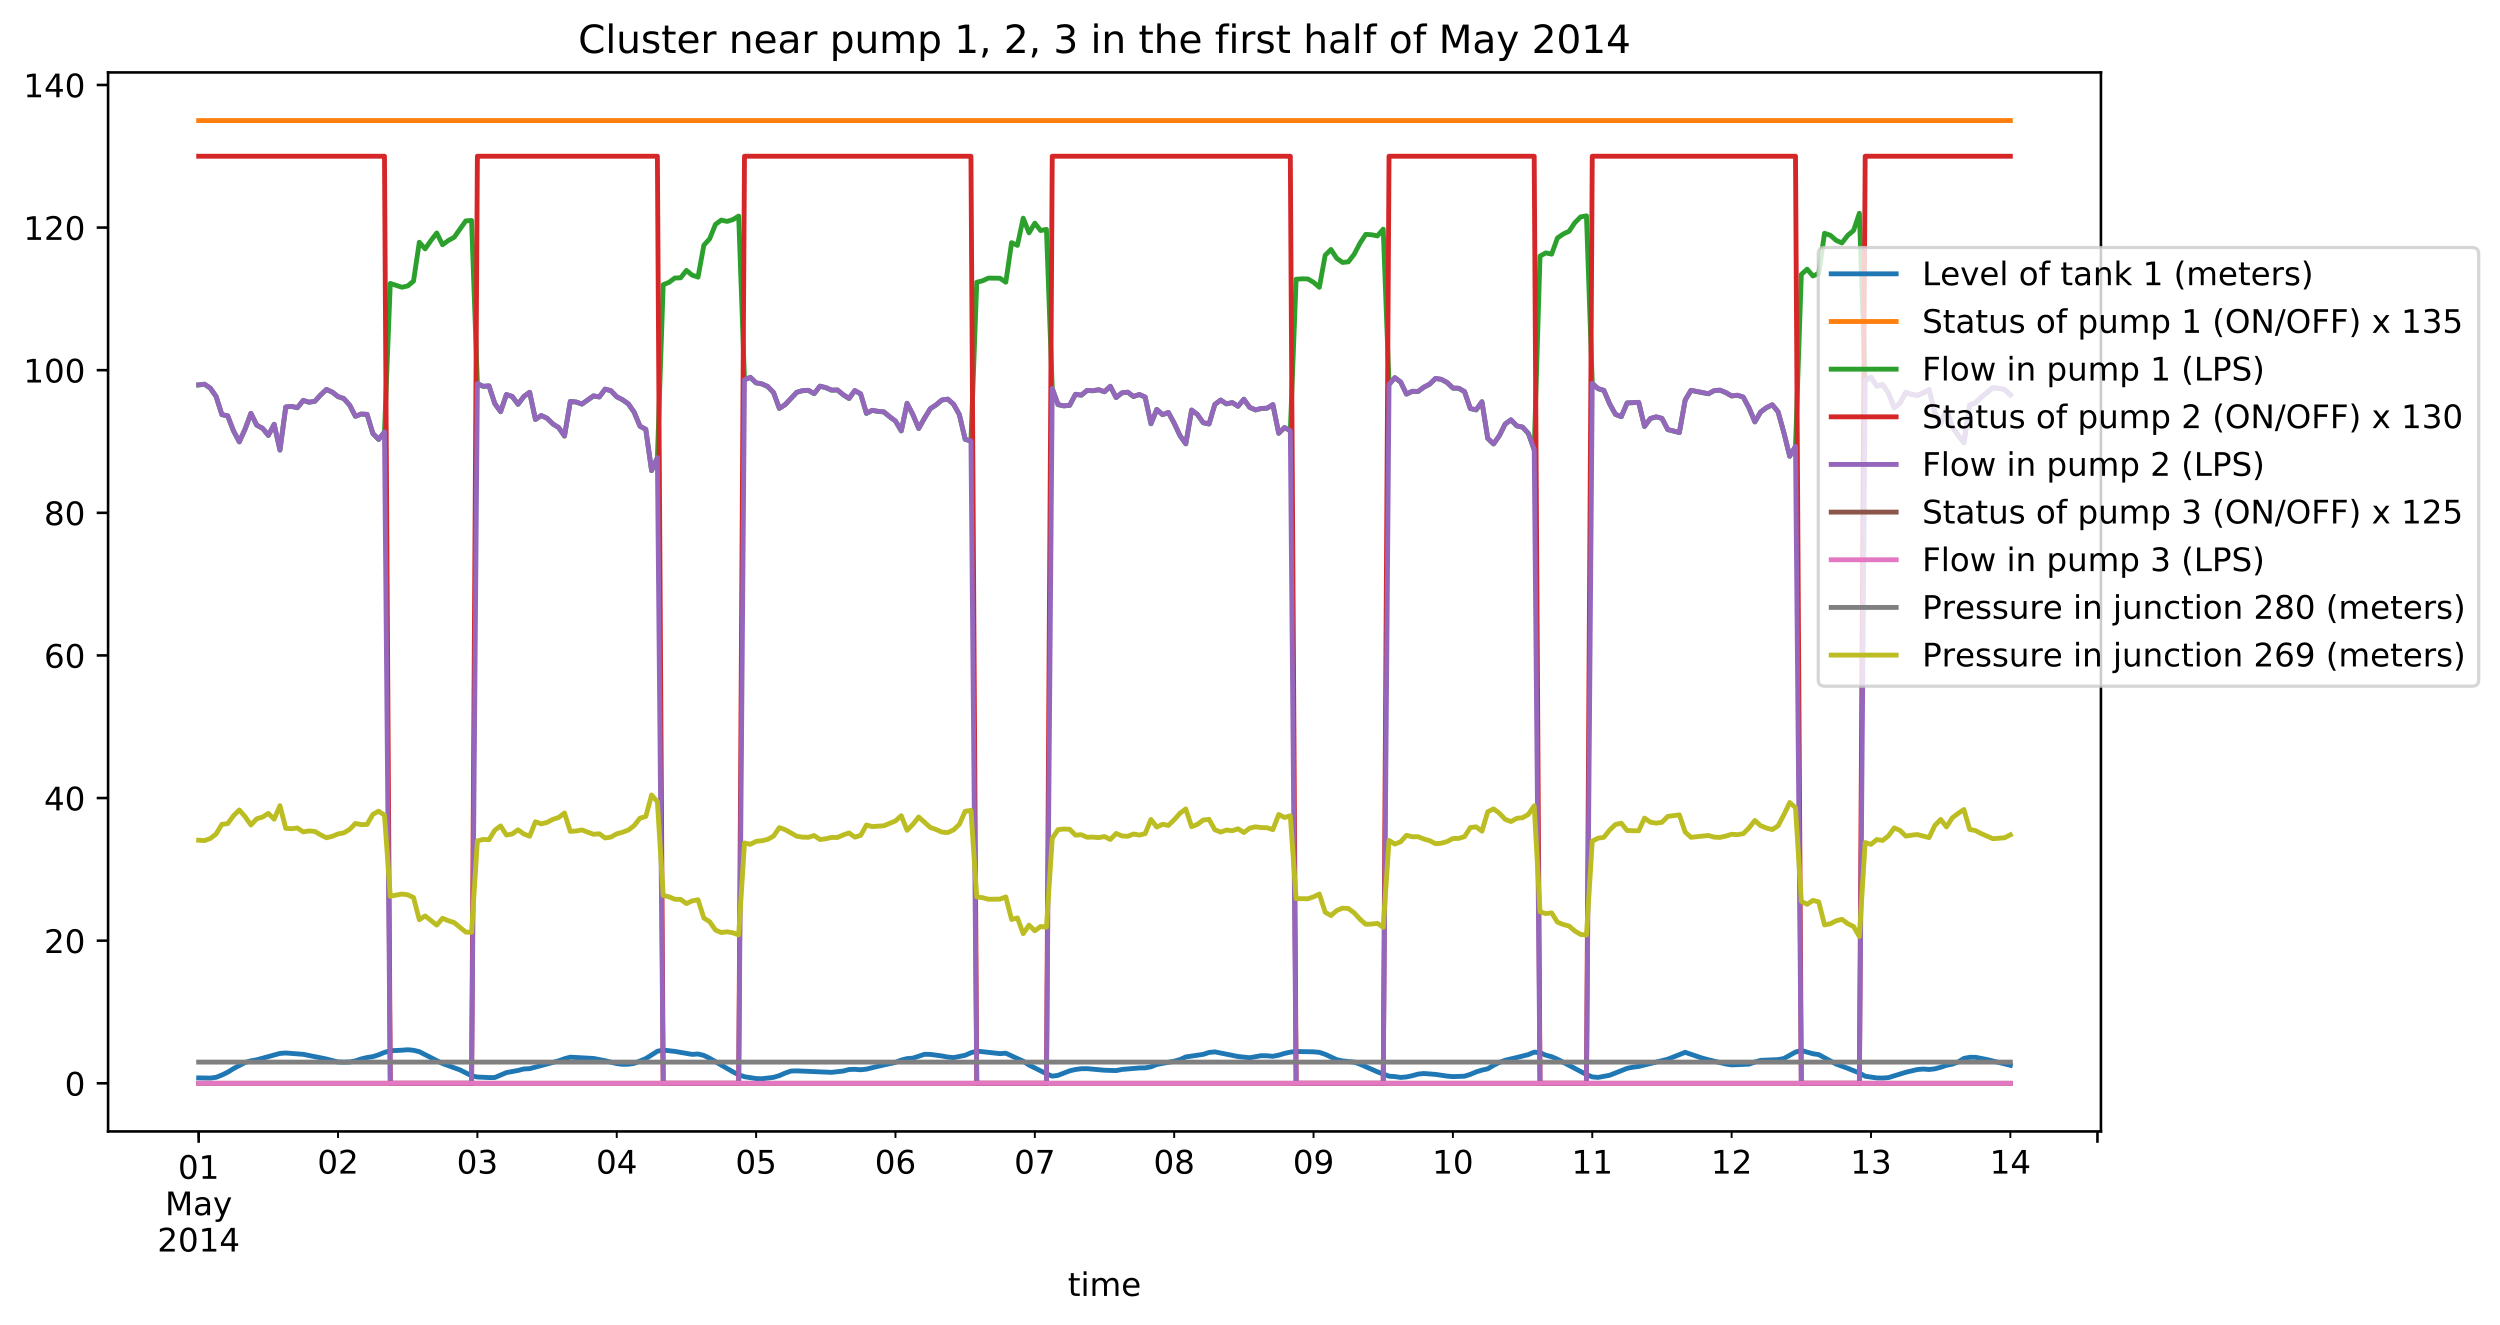 <?xml version="1.0" encoding="utf-8" standalone="no"?>
<!DOCTYPE svg PUBLIC "-//W3C//DTD SVG 1.1//EN"
  "http://www.w3.org/Graphics/SVG/1.1/DTD/svg11.dtd">
<!-- Created with matplotlib (http://matplotlib.org/) -->
<svg height="408pt" version="1.1" viewBox="0 0 770 408" width="770pt" xmlns="http://www.w3.org/2000/svg" xmlns:xlink="http://www.w3.org/1999/xlink">
 <defs>
  <style type="text/css">
*{stroke-linecap:butt;stroke-linejoin:round;}
  </style>
 </defs>
 <g id="figure_1">
  <g id="patch_1">
   <path d="M 0 408.43 
L 770.636 408.43 
L 770.636 0 
L 0 0 
z
" style="fill:#ffffff;"/>
  </g>
  <g id="axes_1">
   <g id="patch_2">
    <path d="M 33.288 348.478 
L 647.087 348.478 
L 647.087 22.318 
L 33.288 22.318 
z
" style="fill:#ffffff;"/>
   </g>
   <g id="matplotlib.axis_1">
    <g id="xtick_1">
     <g id="line2d_1">
      <defs>
       <path d="M 0 0 
L 0 3.5 
" id="m4f6db00e89" style="stroke:#000000;stroke-width:0.8;"/>
      </defs>
      <g>
       <use style="stroke:#000000;stroke-width:0.8;" x="61.188" xlink:href="#m4f6db00e89" y="348.478"/>
      </g>
     </g>
     <g id="text_1">
      <!-- 01 -->
      <defs>
       <path d="M 31.781 66.406 
Q 24.172 66.406 20.328 58.906 
Q 16.5 51.422 16.5 36.375 
Q 16.5 21.391 20.328 13.891 
Q 24.172 6.391 31.781 6.391 
Q 39.453 6.391 43.281 13.891 
Q 47.125 21.391 47.125 36.375 
Q 47.125 51.422 43.281 58.906 
Q 39.453 66.406 31.781 66.406 
z
M 31.781 74.219 
Q 44.047 74.219 50.516 64.516 
Q 56.984 54.828 56.984 36.375 
Q 56.984 17.969 50.516 8.266 
Q 44.047 -1.422 31.781 -1.422 
Q 19.531 -1.422 13.062 8.266 
Q 6.594 17.969 6.594 36.375 
Q 6.594 54.828 13.062 64.516 
Q 19.531 74.219 31.781 74.219 
z
" id="DejaVuSans-30"/>
       <path d="M 12.406 8.297 
L 28.516 8.297 
L 28.516 63.922 
L 10.984 60.406 
L 10.984 69.391 
L 28.422 72.906 
L 38.281 72.906 
L 38.281 8.297 
L 54.391 8.297 
L 54.391 0 
L 12.406 0 
z
" id="DejaVuSans-31"/>
      </defs>
      <g transform="translate(54.825 363.077)scale(0.1 -0.1)">
       <use xlink:href="#DejaVuSans-30"/>
       <use x="63.623" xlink:href="#DejaVuSans-31"/>
      </g>
      <!-- May -->
      <defs>
       <path d="M 9.812 72.906 
L 24.516 72.906 
L 43.109 23.297 
L 61.812 72.906 
L 76.516 72.906 
L 76.516 0 
L 66.891 0 
L 66.891 64.016 
L 48.094 14.016 
L 38.188 14.016 
L 19.391 64.016 
L 19.391 0 
L 9.812 0 
z
" id="DejaVuSans-4d"/>
       <path d="M 34.281 27.484 
Q 23.391 27.484 19.188 25 
Q 14.984 22.516 14.984 16.5 
Q 14.984 11.719 18.141 8.906 
Q 21.297 6.109 26.703 6.109 
Q 34.188 6.109 38.703 11.406 
Q 43.219 16.703 43.219 25.484 
L 43.219 27.484 
z
M 52.203 31.203 
L 52.203 0 
L 43.219 0 
L 43.219 8.297 
Q 40.141 3.328 35.547 0.953 
Q 30.953 -1.422 24.312 -1.422 
Q 15.922 -1.422 10.953 3.297 
Q 6 8.016 6 15.922 
Q 6 25.141 12.172 29.828 
Q 18.359 34.516 30.609 34.516 
L 43.219 34.516 
L 43.219 35.406 
Q 43.219 41.609 39.141 45 
Q 35.062 48.391 27.688 48.391 
Q 23 48.391 18.547 47.266 
Q 14.109 46.141 10.016 43.891 
L 10.016 52.203 
Q 14.938 54.109 19.578 55.047 
Q 24.219 56 28.609 56 
Q 40.484 56 46.344 49.844 
Q 52.203 43.703 52.203 31.203 
z
" id="DejaVuSans-61"/>
       <path d="M 32.172 -5.078 
Q 28.375 -14.844 24.75 -17.812 
Q 21.141 -20.797 15.094 -20.797 
L 7.906 -20.797 
L 7.906 -13.281 
L 13.188 -13.281 
Q 16.891 -13.281 18.938 -11.516 
Q 21 -9.766 23.484 -3.219 
L 25.094 0.875 
L 2.984 54.688 
L 12.5 54.688 
L 29.594 11.922 
L 46.688 54.688 
L 56.203 54.688 
z
" id="DejaVuSans-79"/>
      </defs>
      <g transform="translate(50.85 374.274)scale(0.1 -0.1)">
       <use xlink:href="#DejaVuSans-4d"/>
       <use x="86.279" xlink:href="#DejaVuSans-61"/>
       <use x="147.559" xlink:href="#DejaVuSans-79"/>
      </g>
      <!-- 2014 -->
      <defs>
       <path d="M 19.188 8.297 
L 53.609 8.297 
L 53.609 0 
L 7.328 0 
L 7.328 8.297 
Q 12.938 14.109 22.625 23.891 
Q 32.328 33.688 34.812 36.531 
Q 39.547 41.844 41.422 45.531 
Q 43.312 49.219 43.312 52.781 
Q 43.312 58.594 39.234 62.25 
Q 35.156 65.922 28.609 65.922 
Q 23.969 65.922 18.812 64.312 
Q 13.672 62.703 7.812 59.422 
L 7.812 69.391 
Q 13.766 71.781 18.938 73 
Q 24.125 74.219 28.422 74.219 
Q 39.75 74.219 46.484 68.547 
Q 53.219 62.891 53.219 53.422 
Q 53.219 48.922 51.531 44.891 
Q 49.859 40.875 45.406 35.406 
Q 44.188 33.984 37.641 27.219 
Q 31.109 20.453 19.188 8.297 
z
" id="DejaVuSans-32"/>
       <path d="M 37.797 64.312 
L 12.891 25.391 
L 37.797 25.391 
z
M 35.203 72.906 
L 47.609 72.906 
L 47.609 25.391 
L 58.016 25.391 
L 58.016 17.188 
L 47.609 17.188 
L 47.609 0 
L 37.797 0 
L 37.797 17.188 
L 4.891 17.188 
L 4.891 26.703 
z
" id="DejaVuSans-34"/>
      </defs>
      <g transform="translate(48.462 385.472)scale(0.1 -0.1)">
       <use xlink:href="#DejaVuSans-32"/>
       <use x="63.623" xlink:href="#DejaVuSans-30"/>
       <use x="127.246" xlink:href="#DejaVuSans-31"/>
       <use x="190.869" xlink:href="#DejaVuSans-34"/>
      </g>
     </g>
    </g>
    <g id="xtick_2">
     <g id="line2d_2">
      <g>
       <use style="stroke:#000000;stroke-width:0.8;" x="646.014" xlink:href="#m4f6db00e89" y="348.478"/>
      </g>
     </g>
    </g>
    <g id="xtick_3">
     <g id="line2d_3">
      <defs>
       <path d="M 0 0 
L 0 2 
" id="mb483b12672" style="stroke:#000000;stroke-width:0.6;"/>
      </defs>
      <g>
       <use style="stroke:#000000;stroke-width:0.6;" x="61.188" xlink:href="#mb483b12672" y="348.478"/>
      </g>
     </g>
    </g>
    <g id="xtick_4">
     <g id="line2d_4">
      <g>
       <use style="stroke:#000000;stroke-width:0.6;" x="104.111" xlink:href="#mb483b12672" y="348.478"/>
      </g>
     </g>
     <g id="text_2">
      <!-- 02 -->
      <g transform="translate(97.748 361.477)scale(0.1 -0.1)">
       <use xlink:href="#DejaVuSans-30"/>
       <use x="63.623" xlink:href="#DejaVuSans-32"/>
      </g>
     </g>
    </g>
    <g id="xtick_5">
     <g id="line2d_5">
      <g>
       <use style="stroke:#000000;stroke-width:0.6;" x="147.034" xlink:href="#mb483b12672" y="348.478"/>
      </g>
     </g>
     <g id="text_3">
      <!-- 03 -->
      <defs>
       <path d="M 40.578 39.312 
Q 47.656 37.797 51.625 33 
Q 55.609 28.219 55.609 21.188 
Q 55.609 10.406 48.188 4.484 
Q 40.766 -1.422 27.094 -1.422 
Q 22.516 -1.422 17.656 -0.516 
Q 12.797 0.391 7.625 2.203 
L 7.625 11.719 
Q 11.719 9.328 16.594 8.109 
Q 21.484 6.891 26.812 6.891 
Q 36.078 6.891 40.938 10.547 
Q 45.797 14.203 45.797 21.188 
Q 45.797 27.641 41.281 31.266 
Q 36.766 34.906 28.719 34.906 
L 20.219 34.906 
L 20.219 43.016 
L 29.109 43.016 
Q 36.375 43.016 40.234 45.922 
Q 44.094 48.828 44.094 54.297 
Q 44.094 59.906 40.109 62.906 
Q 36.141 65.922 28.719 65.922 
Q 24.656 65.922 20.016 65.031 
Q 15.375 64.156 9.812 62.312 
L 9.812 71.094 
Q 15.438 72.656 20.344 73.438 
Q 25.25 74.219 29.594 74.219 
Q 40.828 74.219 47.359 69.109 
Q 53.906 64.016 53.906 55.328 
Q 53.906 49.266 50.438 45.094 
Q 46.969 40.922 40.578 39.312 
z
" id="DejaVuSans-33"/>
      </defs>
      <g transform="translate(140.671 361.477)scale(0.1 -0.1)">
       <use xlink:href="#DejaVuSans-30"/>
       <use x="63.623" xlink:href="#DejaVuSans-33"/>
      </g>
     </g>
    </g>
    <g id="xtick_6">
     <g id="line2d_6">
      <g>
       <use style="stroke:#000000;stroke-width:0.6;" x="189.957" xlink:href="#mb483b12672" y="348.478"/>
      </g>
     </g>
     <g id="text_4">
      <!-- 04 -->
      <g transform="translate(183.594 361.477)scale(0.1 -0.1)">
       <use xlink:href="#DejaVuSans-30"/>
       <use x="63.623" xlink:href="#DejaVuSans-34"/>
      </g>
     </g>
    </g>
    <g id="xtick_7">
     <g id="line2d_7">
      <g>
       <use style="stroke:#000000;stroke-width:0.6;" x="232.88" xlink:href="#mb483b12672" y="348.478"/>
      </g>
     </g>
     <g id="text_5">
      <!-- 05 -->
      <defs>
       <path d="M 10.797 72.906 
L 49.516 72.906 
L 49.516 64.594 
L 19.828 64.594 
L 19.828 46.734 
Q 21.969 47.469 24.109 47.828 
Q 26.266 48.188 28.422 48.188 
Q 40.625 48.188 47.75 41.5 
Q 54.891 34.812 54.891 23.391 
Q 54.891 11.625 47.562 5.094 
Q 40.234 -1.422 26.906 -1.422 
Q 22.312 -1.422 17.547 -0.641 
Q 12.797 0.141 7.719 1.703 
L 7.719 11.625 
Q 12.109 9.234 16.797 8.062 
Q 21.484 6.891 26.703 6.891 
Q 35.156 6.891 40.078 11.328 
Q 45.016 15.766 45.016 23.391 
Q 45.016 31 40.078 35.438 
Q 35.156 39.891 26.703 39.891 
Q 22.75 39.891 18.812 39.016 
Q 14.891 38.141 10.797 36.281 
z
" id="DejaVuSans-35"/>
      </defs>
      <g transform="translate(226.517 361.477)scale(0.1 -0.1)">
       <use xlink:href="#DejaVuSans-30"/>
       <use x="63.623" xlink:href="#DejaVuSans-35"/>
      </g>
     </g>
    </g>
    <g id="xtick_8">
     <g id="line2d_8">
      <g>
       <use style="stroke:#000000;stroke-width:0.6;" x="275.803" xlink:href="#mb483b12672" y="348.478"/>
      </g>
     </g>
     <g id="text_6">
      <!-- 06 -->
      <defs>
       <path d="M 33.016 40.375 
Q 26.375 40.375 22.484 35.828 
Q 18.609 31.297 18.609 23.391 
Q 18.609 15.531 22.484 10.953 
Q 26.375 6.391 33.016 6.391 
Q 39.656 6.391 43.531 10.953 
Q 47.406 15.531 47.406 23.391 
Q 47.406 31.297 43.531 35.828 
Q 39.656 40.375 33.016 40.375 
z
M 52.594 71.297 
L 52.594 62.312 
Q 48.875 64.062 45.094 64.984 
Q 41.312 65.922 37.594 65.922 
Q 27.828 65.922 22.672 59.328 
Q 17.531 52.734 16.797 39.406 
Q 19.672 43.656 24.016 45.922 
Q 28.375 48.188 33.594 48.188 
Q 44.578 48.188 50.953 41.516 
Q 57.328 34.859 57.328 23.391 
Q 57.328 12.156 50.688 5.359 
Q 44.047 -1.422 33.016 -1.422 
Q 20.359 -1.422 13.672 8.266 
Q 6.984 17.969 6.984 36.375 
Q 6.984 53.656 15.188 63.938 
Q 23.391 74.219 37.203 74.219 
Q 40.922 74.219 44.703 73.484 
Q 48.484 72.75 52.594 71.297 
z
" id="DejaVuSans-36"/>
      </defs>
      <g transform="translate(269.44 361.477)scale(0.1 -0.1)">
       <use xlink:href="#DejaVuSans-30"/>
       <use x="63.623" xlink:href="#DejaVuSans-36"/>
      </g>
     </g>
    </g>
    <g id="xtick_9">
     <g id="line2d_9">
      <g>
       <use style="stroke:#000000;stroke-width:0.6;" x="318.726" xlink:href="#mb483b12672" y="348.478"/>
      </g>
     </g>
     <g id="text_7">
      <!-- 07 -->
      <defs>
       <path d="M 8.203 72.906 
L 55.078 72.906 
L 55.078 68.703 
L 28.609 0 
L 18.312 0 
L 43.219 64.594 
L 8.203 64.594 
z
" id="DejaVuSans-37"/>
      </defs>
      <g transform="translate(312.363 361.477)scale(0.1 -0.1)">
       <use xlink:href="#DejaVuSans-30"/>
       <use x="63.623" xlink:href="#DejaVuSans-37"/>
      </g>
     </g>
    </g>
    <g id="xtick_10">
     <g id="line2d_10">
      <g>
       <use style="stroke:#000000;stroke-width:0.6;" x="361.649" xlink:href="#mb483b12672" y="348.478"/>
      </g>
     </g>
     <g id="text_8">
      <!-- 08 -->
      <defs>
       <path d="M 31.781 34.625 
Q 24.75 34.625 20.719 30.859 
Q 16.703 27.094 16.703 20.516 
Q 16.703 13.922 20.719 10.156 
Q 24.75 6.391 31.781 6.391 
Q 38.812 6.391 42.859 10.172 
Q 46.922 13.969 46.922 20.516 
Q 46.922 27.094 42.891 30.859 
Q 38.875 34.625 31.781 34.625 
z
M 21.922 38.812 
Q 15.578 40.375 12.031 44.719 
Q 8.5 49.078 8.5 55.328 
Q 8.5 64.062 14.719 69.141 
Q 20.953 74.219 31.781 74.219 
Q 42.672 74.219 48.875 69.141 
Q 55.078 64.062 55.078 55.328 
Q 55.078 49.078 51.531 44.719 
Q 48 40.375 41.703 38.812 
Q 48.828 37.156 52.797 32.312 
Q 56.781 27.484 56.781 20.516 
Q 56.781 9.906 50.312 4.234 
Q 43.844 -1.422 31.781 -1.422 
Q 19.734 -1.422 13.25 4.234 
Q 6.781 9.906 6.781 20.516 
Q 6.781 27.484 10.781 32.312 
Q 14.797 37.156 21.922 38.812 
z
M 18.312 54.391 
Q 18.312 48.734 21.844 45.562 
Q 25.391 42.391 31.781 42.391 
Q 38.141 42.391 41.719 45.562 
Q 45.312 48.734 45.312 54.391 
Q 45.312 60.062 41.719 63.234 
Q 38.141 66.406 31.781 66.406 
Q 25.391 66.406 21.844 63.234 
Q 18.312 60.062 18.312 54.391 
z
" id="DejaVuSans-38"/>
      </defs>
      <g transform="translate(355.287 361.477)scale(0.1 -0.1)">
       <use xlink:href="#DejaVuSans-30"/>
       <use x="63.623" xlink:href="#DejaVuSans-38"/>
      </g>
     </g>
    </g>
    <g id="xtick_11">
     <g id="line2d_11">
      <g>
       <use style="stroke:#000000;stroke-width:0.6;" x="404.572" xlink:href="#mb483b12672" y="348.478"/>
      </g>
     </g>
     <g id="text_9">
      <!-- 09 -->
      <defs>
       <path d="M 10.984 1.516 
L 10.984 10.5 
Q 14.703 8.734 18.5 7.812 
Q 22.312 6.891 25.984 6.891 
Q 35.75 6.891 40.891 13.453 
Q 46.047 20.016 46.781 33.406 
Q 43.953 29.203 39.594 26.953 
Q 35.25 24.703 29.984 24.703 
Q 19.047 24.703 12.672 31.312 
Q 6.297 37.938 6.297 49.422 
Q 6.297 60.641 12.938 67.422 
Q 19.578 74.219 30.609 74.219 
Q 43.266 74.219 49.922 64.516 
Q 56.594 54.828 56.594 36.375 
Q 56.594 19.141 48.406 8.859 
Q 40.234 -1.422 26.422 -1.422 
Q 22.703 -1.422 18.891 -0.688 
Q 15.094 0.047 10.984 1.516 
z
M 30.609 32.422 
Q 37.25 32.422 41.125 36.953 
Q 45.016 41.5 45.016 49.422 
Q 45.016 57.281 41.125 61.844 
Q 37.25 66.406 30.609 66.406 
Q 23.969 66.406 20.094 61.844 
Q 16.219 57.281 16.219 49.422 
Q 16.219 41.5 20.094 36.953 
Q 23.969 32.422 30.609 32.422 
z
" id="DejaVuSans-39"/>
      </defs>
      <g transform="translate(398.21 361.477)scale(0.1 -0.1)">
       <use xlink:href="#DejaVuSans-30"/>
       <use x="63.623" xlink:href="#DejaVuSans-39"/>
      </g>
     </g>
    </g>
    <g id="xtick_12">
     <g id="line2d_12">
      <g>
       <use style="stroke:#000000;stroke-width:0.6;" x="447.495" xlink:href="#mb483b12672" y="348.478"/>
      </g>
     </g>
     <g id="text_10">
      <!-- 10 -->
      <g transform="translate(441.133 361.477)scale(0.1 -0.1)">
       <use xlink:href="#DejaVuSans-31"/>
       <use x="63.623" xlink:href="#DejaVuSans-30"/>
      </g>
     </g>
    </g>
    <g id="xtick_13">
     <g id="line2d_13">
      <g>
       <use style="stroke:#000000;stroke-width:0.6;" x="490.418" xlink:href="#mb483b12672" y="348.478"/>
      </g>
     </g>
     <g id="text_11">
      <!-- 11 -->
      <g transform="translate(484.056 361.477)scale(0.1 -0.1)">
       <use xlink:href="#DejaVuSans-31"/>
       <use x="63.623" xlink:href="#DejaVuSans-31"/>
      </g>
     </g>
    </g>
    <g id="xtick_14">
     <g id="line2d_14">
      <g>
       <use style="stroke:#000000;stroke-width:0.6;" x="533.341" xlink:href="#mb483b12672" y="348.478"/>
      </g>
     </g>
     <g id="text_12">
      <!-- 12 -->
      <g transform="translate(526.979 361.477)scale(0.1 -0.1)">
       <use xlink:href="#DejaVuSans-31"/>
       <use x="63.623" xlink:href="#DejaVuSans-32"/>
      </g>
     </g>
    </g>
    <g id="xtick_15">
     <g id="line2d_15">
      <g>
       <use style="stroke:#000000;stroke-width:0.6;" x="576.264" xlink:href="#mb483b12672" y="348.478"/>
      </g>
     </g>
     <g id="text_13">
      <!-- 13 -->
      <g transform="translate(569.902 361.477)scale(0.1 -0.1)">
       <use xlink:href="#DejaVuSans-31"/>
       <use x="63.623" xlink:href="#DejaVuSans-33"/>
      </g>
     </g>
    </g>
    <g id="xtick_16">
     <g id="line2d_16">
      <g>
       <use style="stroke:#000000;stroke-width:0.6;" x="619.188" xlink:href="#mb483b12672" y="348.478"/>
      </g>
     </g>
     <g id="text_14">
      <!-- 14 -->
      <g transform="translate(612.825 361.477)scale(0.1 -0.1)">
       <use xlink:href="#DejaVuSans-31"/>
       <use x="63.623" xlink:href="#DejaVuSans-34"/>
      </g>
     </g>
    </g>
    <g id="text_15">
     <!-- time -->
     <defs>
      <path d="M 18.312 70.219 
L 18.312 54.688 
L 36.812 54.688 
L 36.812 47.703 
L 18.312 47.703 
L 18.312 18.016 
Q 18.312 11.328 20.141 9.422 
Q 21.969 7.516 27.594 7.516 
L 36.812 7.516 
L 36.812 0 
L 27.594 0 
Q 17.188 0 13.234 3.875 
Q 9.281 7.766 9.281 18.016 
L 9.281 47.703 
L 2.688 47.703 
L 2.688 54.688 
L 9.281 54.688 
L 9.281 70.219 
z
" id="DejaVuSans-74"/>
      <path d="M 9.422 54.688 
L 18.406 54.688 
L 18.406 0 
L 9.422 0 
z
M 9.422 75.984 
L 18.406 75.984 
L 18.406 64.594 
L 9.422 64.594 
z
" id="DejaVuSans-69"/>
      <path d="M 52 44.188 
Q 55.375 50.25 60.062 53.125 
Q 64.75 56 71.094 56 
Q 79.641 56 84.281 50.016 
Q 88.922 44.047 88.922 33.016 
L 88.922 0 
L 79.891 0 
L 79.891 32.719 
Q 79.891 40.578 77.094 44.375 
Q 74.312 48.188 68.609 48.188 
Q 61.625 48.188 57.562 43.547 
Q 53.516 38.922 53.516 30.906 
L 53.516 0 
L 44.484 0 
L 44.484 32.719 
Q 44.484 40.625 41.703 44.406 
Q 38.922 48.188 33.109 48.188 
Q 26.219 48.188 22.156 43.531 
Q 18.109 38.875 18.109 30.906 
L 18.109 0 
L 9.078 0 
L 9.078 54.688 
L 18.109 54.688 
L 18.109 46.188 
Q 21.188 51.219 25.484 53.609 
Q 29.781 56 35.688 56 
Q 41.656 56 45.828 52.969 
Q 50 49.953 52 44.188 
z
" id="DejaVuSans-6d"/>
      <path d="M 56.203 29.594 
L 56.203 25.203 
L 14.891 25.203 
Q 15.484 15.922 20.484 11.062 
Q 25.484 6.203 34.422 6.203 
Q 39.594 6.203 44.453 7.469 
Q 49.312 8.734 54.109 11.281 
L 54.109 2.781 
Q 49.266 0.734 44.188 -0.344 
Q 39.109 -1.422 33.891 -1.422 
Q 20.797 -1.422 13.156 6.188 
Q 5.516 13.812 5.516 26.812 
Q 5.516 40.234 12.766 48.109 
Q 20.016 56 32.328 56 
Q 43.359 56 49.781 48.891 
Q 56.203 41.797 56.203 29.594 
z
M 47.219 32.234 
Q 47.125 39.594 43.094 43.984 
Q 39.062 48.391 32.422 48.391 
Q 24.906 48.391 20.391 44.141 
Q 15.875 39.891 15.188 32.172 
z
" id="DejaVuSans-65"/>
     </defs>
     <g transform="translate(328.891 399.15)scale(0.1 -0.1)">
      <use xlink:href="#DejaVuSans-74"/>
      <use x="39.209" xlink:href="#DejaVuSans-69"/>
      <use x="66.992" xlink:href="#DejaVuSans-6d"/>
      <use x="164.404" xlink:href="#DejaVuSans-65"/>
     </g>
    </g>
   </g>
   <g id="matplotlib.axis_2">
    <g id="ytick_1">
     <g id="line2d_17">
      <defs>
       <path d="M 0 0 
L -3.5 0 
" id="m319a95a009" style="stroke:#000000;stroke-width:0.8;"/>
      </defs>
      <g>
       <use style="stroke:#000000;stroke-width:0.8;" x="33.288" xlink:href="#m319a95a009" y="333.653"/>
      </g>
     </g>
     <g id="text_16">
      <!-- 0 -->
      <g transform="translate(19.925 337.452)scale(0.1 -0.1)">
       <use xlink:href="#DejaVuSans-30"/>
      </g>
     </g>
    </g>
    <g id="ytick_2">
     <g id="line2d_18">
      <g>
       <use style="stroke:#000000;stroke-width:0.8;" x="33.288" xlink:href="#m319a95a009" y="289.725"/>
      </g>
     </g>
     <g id="text_17">
      <!-- 20 -->
      <g transform="translate(13.562 293.525)scale(0.1 -0.1)">
       <use xlink:href="#DejaVuSans-32"/>
       <use x="63.623" xlink:href="#DejaVuSans-30"/>
      </g>
     </g>
    </g>
    <g id="ytick_3">
     <g id="line2d_19">
      <g>
       <use style="stroke:#000000;stroke-width:0.8;" x="33.288" xlink:href="#m319a95a009" y="245.798"/>
      </g>
     </g>
     <g id="text_18">
      <!-- 40 -->
      <g transform="translate(13.562 249.597)scale(0.1 -0.1)">
       <use xlink:href="#DejaVuSans-34"/>
       <use x="63.623" xlink:href="#DejaVuSans-30"/>
      </g>
     </g>
    </g>
    <g id="ytick_4">
     <g id="line2d_20">
      <g>
       <use style="stroke:#000000;stroke-width:0.8;" x="33.288" xlink:href="#m319a95a009" y="201.871"/>
      </g>
     </g>
     <g id="text_19">
      <!-- 60 -->
      <g transform="translate(13.562 205.67)scale(0.1 -0.1)">
       <use xlink:href="#DejaVuSans-36"/>
       <use x="63.623" xlink:href="#DejaVuSans-30"/>
      </g>
     </g>
    </g>
    <g id="ytick_5">
     <g id="line2d_21">
      <g>
       <use style="stroke:#000000;stroke-width:0.8;" x="33.288" xlink:href="#m319a95a009" y="157.944"/>
      </g>
     </g>
     <g id="text_20">
      <!-- 80 -->
      <g transform="translate(13.562 161.743)scale(0.1 -0.1)">
       <use xlink:href="#DejaVuSans-38"/>
       <use x="63.623" xlink:href="#DejaVuSans-30"/>
      </g>
     </g>
    </g>
    <g id="ytick_6">
     <g id="line2d_22">
      <g>
       <use style="stroke:#000000;stroke-width:0.8;" x="33.288" xlink:href="#m319a95a009" y="114.016"/>
      </g>
     </g>
     <g id="text_21">
      <!-- 100 -->
      <g transform="translate(7.2 117.816)scale(0.1 -0.1)">
       <use xlink:href="#DejaVuSans-31"/>
       <use x="63.623" xlink:href="#DejaVuSans-30"/>
       <use x="127.246" xlink:href="#DejaVuSans-30"/>
      </g>
     </g>
    </g>
    <g id="ytick_7">
     <g id="line2d_23">
      <g>
       <use style="stroke:#000000;stroke-width:0.8;" x="33.288" xlink:href="#m319a95a009" y="70.089"/>
      </g>
     </g>
     <g id="text_22">
      <!-- 120 -->
      <g transform="translate(7.2 73.888)scale(0.1 -0.1)">
       <use xlink:href="#DejaVuSans-31"/>
       <use x="63.623" xlink:href="#DejaVuSans-32"/>
       <use x="127.246" xlink:href="#DejaVuSans-30"/>
      </g>
     </g>
    </g>
    <g id="ytick_8">
     <g id="line2d_24">
      <g>
       <use style="stroke:#000000;stroke-width:0.8;" x="33.288" xlink:href="#m319a95a009" y="26.162"/>
      </g>
     </g>
     <g id="text_23">
      <!-- 140 -->
      <g transform="translate(7.2 29.961)scale(0.1 -0.1)">
       <use xlink:href="#DejaVuSans-31"/>
       <use x="63.623" xlink:href="#DejaVuSans-34"/>
       <use x="127.246" xlink:href="#DejaVuSans-30"/>
      </g>
     </g>
    </g>
   </g>
   <g id="line2d_25">
    <path clip-path="url(#p3497b01a10)" d="M 61.188 331.99 
L 64.764 332.052 
L 66.553 331.82 
L 68.341 331.116 
L 70.13 330.241 
L 71.918 329.128 
L 75.495 327.242 
L 77.284 326.73 
L 79.072 326.424 
L 86.226 324.451 
L 88.014 324.32 
L 93.38 324.728 
L 100.534 326.174 
L 104.111 327.085 
L 105.899 327.147 
L 107.688 327.097 
L 109.476 326.744 
L 111.264 326.15 
L 113.053 325.715 
L 114.841 325.441 
L 116.63 324.871 
L 118.418 324.133 
L 120.207 323.643 
L 123.784 323.461 
L 125.572 323.316 
L 127.361 323.483 
L 129.149 323.925 
L 136.303 327.568 
L 141.668 329.525 
L 145.245 331.346 
L 147.034 331.725 
L 150.611 331.889 
L 152.399 331.878 
L 155.976 330.36 
L 159.553 329.695 
L 161.341 329.238 
L 163.13 329.147 
L 168.495 327.712 
L 172.072 326.737 
L 173.861 326.092 
L 175.649 325.609 
L 182.803 326.004 
L 186.38 326.698 
L 189.957 327.589 
L 191.745 327.813 
L 193.534 327.772 
L 195.322 327.525 
L 198.899 326.058 
L 202.476 323.789 
L 204.264 323.425 
L 207.841 323.831 
L 213.207 324.752 
L 214.995 324.623 
L 216.784 325.071 
L 218.572 325.945 
L 222.149 328.05 
L 225.726 330.112 
L 227.514 331.049 
L 229.303 331.629 
L 232.88 332.195 
L 234.668 332.255 
L 238.245 331.824 
L 240.034 331.298 
L 241.822 330.512 
L 243.611 329.887 
L 245.399 329.826 
L 256.13 330.286 
L 259.707 329.88 
L 261.495 329.407 
L 263.284 329.345 
L 265.072 329.488 
L 266.861 329.292 
L 270.438 328.415 
L 275.803 327.219 
L 277.591 326.506 
L 279.38 326.056 
L 281.168 325.915 
L 284.745 324.723 
L 286.534 324.751 
L 290.111 325.235 
L 291.899 325.576 
L 293.688 325.747 
L 297.264 325.03 
L 299.053 324.24 
L 300.841 323.729 
L 307.995 324.521 
L 309.784 324.381 
L 313.361 326.043 
L 315.149 326.844 
L 316.938 328.032 
L 322.303 330.716 
L 324.091 331.457 
L 325.88 331.201 
L 329.457 329.815 
L 331.245 329.403 
L 333.034 329.166 
L 334.822 329.145 
L 340.188 329.628 
L 343.764 329.744 
L 345.553 329.389 
L 350.918 328.929 
L 352.707 328.905 
L 354.495 328.574 
L 356.284 327.861 
L 361.649 326.844 
L 363.438 326.358 
L 365.226 325.542 
L 370.591 324.737 
L 372.38 324.154 
L 374.168 323.975 
L 381.322 325.406 
L 384.899 325.787 
L 388.476 325.138 
L 390.264 325.179 
L 392.053 325.341 
L 393.841 324.981 
L 395.63 324.454 
L 397.418 324.055 
L 399.207 323.864 
L 404.572 323.958 
L 406.361 324.126 
L 408.149 324.731 
L 411.726 326.384 
L 413.514 326.756 
L 417.091 327.134 
L 418.88 327.765 
L 424.245 330.124 
L 427.822 331.464 
L 429.611 331.585 
L 431.399 331.854 
L 433.188 331.694 
L 434.976 331.318 
L 436.764 330.823 
L 438.553 330.64 
L 442.13 330.912 
L 445.707 331.44 
L 447.495 331.592 
L 451.072 331.47 
L 452.861 330.905 
L 454.649 330.146 
L 456.438 329.596 
L 458.226 329.193 
L 460.014 328.122 
L 461.803 327.222 
L 463.591 326.565 
L 467.168 325.717 
L 470.745 324.815 
L 472.534 324.053 
L 474.322 324.252 
L 476.111 324.993 
L 477.899 325.472 
L 479.688 326.232 
L 488.63 330.967 
L 490.418 331.684 
L 492.207 331.841 
L 495.784 331.181 
L 501.149 329.055 
L 502.938 328.694 
L 504.726 328.457 
L 513.668 326.239 
L 519.034 324.116 
L 524.399 325.945 
L 527.976 326.851 
L 531.553 327.704 
L 533.341 327.986 
L 538.707 327.758 
L 540.495 327.116 
L 542.284 326.594 
L 547.649 326.36 
L 549.438 326.022 
L 553.014 324.038 
L 554.803 323.544 
L 558.38 324.552 
L 560.168 324.819 
L 565.534 327.737 
L 569.111 329.049 
L 572.688 330.479 
L 574.476 331.475 
L 578.053 332.002 
L 579.841 332.034 
L 581.63 331.906 
L 586.995 330.255 
L 590.572 329.408 
L 592.361 329.264 
L 594.149 329.405 
L 595.938 329.192 
L 597.726 328.72 
L 599.514 328.11 
L 601.303 327.761 
L 603.091 327.103 
L 604.88 325.998 
L 606.668 325.653 
L 608.457 325.647 
L 612.034 326.352 
L 619.188 328.117 
L 619.188 328.117 
" style="fill:none;stroke:#1f77b4;stroke-linecap:square;stroke-width:1.5;"/>
   </g>
   <g id="line2d_26">
    <path clip-path="url(#p3497b01a10)" d="M 61.188 37.144 
L 619.188 37.144 
L 619.188 37.144 
" style="fill:none;stroke:#ff7f0e;stroke-linecap:square;stroke-width:1.5;"/>
   </g>
   <g id="line2d_27">
    <path clip-path="url(#p3497b01a10)" d="M 61.188 118.572 
L 62.976 118.366 
L 64.764 119.548 
L 66.553 122.133 
L 68.341 127.724 
L 70.13 128.107 
L 71.918 132.736 
L 73.707 136.105 
L 75.495 132.168 
L 77.284 127.345 
L 79.072 130.963 
L 80.861 131.935 
L 82.649 134.107 
L 84.438 130.71 
L 86.226 138.632 
L 88.014 125.366 
L 89.803 125.186 
L 91.591 125.593 
L 93.38 123.341 
L 95.168 123.901 
L 96.957 123.63 
L 98.745 121.673 
L 100.534 119.979 
L 102.322 120.779 
L 104.111 122.172 
L 105.899 122.785 
L 107.688 124.804 
L 109.476 128.235 
L 111.264 127.544 
L 113.053 127.645 
L 114.841 133.532 
L 116.63 135.368 
L 118.418 133.06 
L 120.207 87.297 
L 123.784 88.468 
L 125.572 88.074 
L 127.361 86.574 
L 129.149 74.614 
L 130.938 76.651 
L 132.726 74.082 
L 134.514 71.76 
L 136.303 75.384 
L 138.091 74.072 
L 139.88 73.086 
L 143.457 68.031 
L 145.245 67.912 
L 147.034 118.176 
L 148.822 119.013 
L 150.611 118.875 
L 152.399 124.336 
L 154.188 126.801 
L 155.976 121.542 
L 157.764 122.138 
L 159.553 124.539 
L 161.341 122.141 
L 163.13 120.85 
L 164.918 129.208 
L 166.707 128 
L 168.495 128.849 
L 170.284 130.602 
L 172.072 131.714 
L 173.861 134.321 
L 175.649 123.67 
L 177.438 123.843 
L 179.226 124.472 
L 182.803 121.957 
L 184.591 122.282 
L 186.38 119.875 
L 188.168 120.36 
L 189.957 122.23 
L 191.745 123.139 
L 193.534 124.411 
L 195.322 126.987 
L 197.111 131.29 
L 198.899 132.248 
L 200.688 144.964 
L 202.476 140.98 
L 204.264 87.684 
L 206.053 86.957 
L 207.841 85.635 
L 209.63 85.564 
L 211.418 83.291 
L 213.207 84.759 
L 214.995 85.357 
L 216.784 75.537 
L 218.572 73.549 
L 220.361 69.115 
L 222.149 67.79 
L 223.938 68.193 
L 225.726 67.641 
L 227.514 66.542 
L 229.303 117.012 
L 231.091 116.231 
L 232.88 117.935 
L 234.668 118.265 
L 236.457 119.073 
L 238.245 120.916 
L 240.034 125.799 
L 241.822 124.644 
L 245.399 120.854 
L 247.188 120.335 
L 248.976 120.245 
L 250.764 121.253 
L 252.553 118.963 
L 254.341 119.407 
L 256.13 120.185 
L 257.918 120.132 
L 259.707 121.591 
L 261.495 122.746 
L 263.284 120.327 
L 265.072 121.334 
L 266.861 127.329 
L 268.649 126.397 
L 270.438 126.727 
L 272.226 126.888 
L 274.014 128.371 
L 275.803 129.694 
L 277.591 132.73 
L 279.38 124.247 
L 281.168 127.69 
L 282.957 131.978 
L 284.745 128.813 
L 286.534 125.891 
L 288.322 124.718 
L 290.111 123.218 
L 291.899 122.948 
L 293.688 124.509 
L 295.476 127.681 
L 297.264 135.314 
L 299.053 135.854 
L 300.841 86.927 
L 302.63 86.49 
L 304.418 85.648 
L 307.995 85.697 
L 309.784 86.916 
L 311.572 74.741 
L 313.361 75.578 
L 315.149 67.202 
L 316.938 71.714 
L 318.726 68.741 
L 320.514 71.002 
L 322.303 70.652 
L 324.091 119.667 
L 325.88 124.634 
L 327.668 125.02 
L 329.457 124.853 
L 331.245 121.463 
L 333.034 121.727 
L 334.822 120.271 
L 336.611 120.373 
L 338.399 120.059 
L 340.188 120.68 
L 341.976 118.996 
L 343.764 122.462 
L 345.553 121.019 
L 347.341 120.816 
L 349.13 122.136 
L 350.918 121.525 
L 352.707 122.327 
L 354.495 130.531 
L 356.284 126.133 
L 358.072 127.734 
L 359.861 127.069 
L 361.649 130.372 
L 363.438 134.192 
L 365.226 136.716 
L 367.014 126.322 
L 368.803 127.685 
L 370.591 130.211 
L 372.38 130.604 
L 374.168 124.586 
L 375.957 123.244 
L 377.745 124.41 
L 379.534 124.015 
L 381.322 125.142 
L 383.111 122.982 
L 384.899 125.482 
L 386.688 126.271 
L 388.476 125.838 
L 390.264 125.738 
L 392.053 124.641 
L 393.841 133.463 
L 395.63 131.697 
L 397.418 132.698 
L 399.207 86.002 
L 400.995 85.884 
L 402.784 85.902 
L 404.572 86.946 
L 406.361 88.487 
L 408.149 78.621 
L 409.938 76.836 
L 411.726 79.579 
L 413.514 80.837 
L 415.303 80.638 
L 417.091 78.296 
L 418.88 74.88 
L 420.668 72.172 
L 422.457 72.307 
L 424.245 72.663 
L 426.034 70.572 
L 427.822 118.439 
L 429.611 116.351 
L 431.399 117.681 
L 433.188 121.397 
L 434.976 120.543 
L 436.764 120.59 
L 438.553 119.267 
L 440.341 118.327 
L 442.13 116.585 
L 443.918 116.861 
L 445.707 117.83 
L 447.495 119.552 
L 449.284 119.604 
L 451.072 120.636 
L 452.861 125.839 
L 454.649 126.262 
L 456.438 123.757 
L 458.226 135.034 
L 460.014 136.751 
L 461.803 134.202 
L 463.591 130.621 
L 465.38 129.327 
L 467.168 131.196 
L 468.957 131.57 
L 470.745 133.537 
L 472.534 138.547 
L 474.322 78.876 
L 476.111 77.886 
L 477.899 78.278 
L 479.688 73.317 
L 481.476 72.065 
L 483.264 71.244 
L 485.053 68.592 
L 486.841 66.791 
L 488.63 66.48 
L 490.418 118.079 
L 492.207 119.73 
L 493.995 120.256 
L 495.784 124.445 
L 497.572 127.642 
L 499.361 128.352 
L 501.149 124.126 
L 504.726 123.955 
L 506.514 131.356 
L 508.303 128.938 
L 510.091 128.404 
L 511.88 128.881 
L 513.668 132.325 
L 517.245 133.236 
L 519.034 123.249 
L 520.822 120.243 
L 526.188 121.292 
L 527.976 120.323 
L 529.764 120.193 
L 531.553 120.931 
L 533.341 121.972 
L 535.13 121.753 
L 536.918 122.322 
L 538.707 125.683 
L 540.495 129.951 
L 542.284 126.901 
L 544.072 125.576 
L 545.861 124.692 
L 547.649 126.862 
L 549.438 133.3 
L 551.226 140.53 
L 553.014 137.485 
L 554.803 84.526 
L 556.591 82.903 
L 558.38 84.996 
L 560.168 84.213 
L 561.957 71.853 
L 563.745 72.465 
L 565.534 74.031 
L 567.322 74.821 
L 569.111 72.486 
L 570.899 70.999 
L 572.688 65.699 
L 574.476 117.252 
L 576.264 116.206 
L 578.053 118.955 
L 579.841 118.453 
L 581.63 121.075 
L 583.418 125.645 
L 585.207 124.192 
L 586.995 120.92 
L 588.784 121.487 
L 590.572 121.803 
L 592.361 121.023 
L 594.149 120.069 
L 595.938 127.098 
L 597.726 130.556 
L 599.514 126.212 
L 601.303 131.482 
L 603.091 134.059 
L 604.88 136.376 
L 606.668 124.782 
L 608.457 124.077 
L 610.245 122.318 
L 613.822 119.437 
L 615.611 119.631 
L 617.399 119.975 
L 619.188 121.655 
L 619.188 121.655 
" style="fill:none;stroke:#2ca02c;stroke-linecap:square;stroke-width:1.5;"/>
   </g>
   <g id="line2d_28">
    <path clip-path="url(#p3497b01a10)" d="M 61.188 48.125 
L 118.418 48.125 
L 120.207 333.653 
L 145.245 333.653 
L 147.034 48.125 
L 202.476 48.125 
L 204.264 333.653 
L 227.514 333.653 
L 229.303 48.125 
L 299.053 48.125 
L 300.841 333.653 
L 322.303 333.653 
L 324.091 48.125 
L 397.418 48.125 
L 399.207 333.653 
L 426.034 333.653 
L 427.822 48.125 
L 472.534 48.125 
L 474.322 333.653 
L 488.63 333.653 
L 490.418 48.125 
L 553.014 48.125 
L 554.803 333.653 
L 572.688 333.653 
L 574.476 48.125 
L 619.188 48.125 
L 619.188 48.125 
" style="fill:none;stroke:#d62728;stroke-linecap:square;stroke-width:1.5;"/>
   </g>
   <g id="line2d_29">
    <path clip-path="url(#p3497b01a10)" d="M 61.188 118.53 
L 62.976 118.324 
L 64.764 119.506 
L 66.553 122.091 
L 68.341 127.684 
L 70.13 128.067 
L 71.918 132.698 
L 73.707 136.068 
L 75.495 132.129 
L 77.284 127.305 
L 79.072 130.924 
L 80.861 131.896 
L 82.649 134.069 
L 84.438 130.671 
L 86.226 138.595 
L 88.014 125.325 
L 89.803 125.145 
L 91.591 125.553 
L 93.38 123.3 
L 95.168 123.86 
L 96.957 123.589 
L 98.745 121.631 
L 100.534 119.936 
L 102.322 120.737 
L 104.111 122.131 
L 105.899 122.743 
L 107.688 124.763 
L 109.476 128.195 
L 111.264 127.504 
L 113.053 127.605 
L 114.841 133.494 
L 116.63 135.331 
L 118.418 133.021 
L 120.207 333.653 
L 145.245 333.653 
L 147.034 118.133 
L 148.822 118.97 
L 150.611 118.832 
L 152.399 124.295 
L 154.188 126.76 
L 155.976 121.501 
L 157.764 122.096 
L 159.553 124.499 
L 161.341 122.1 
L 163.13 120.808 
L 164.918 129.169 
L 166.707 127.96 
L 168.495 128.809 
L 170.284 130.563 
L 172.072 131.675 
L 173.861 134.283 
L 175.649 123.629 
L 177.438 123.801 
L 179.226 124.431 
L 182.803 121.915 
L 184.591 122.24 
L 186.38 119.832 
L 188.168 120.318 
L 189.957 122.188 
L 191.745 123.097 
L 193.534 124.37 
L 195.322 126.947 
L 197.111 131.251 
L 198.899 132.21 
L 200.688 144.929 
L 202.476 140.943 
L 204.264 333.653 
L 227.514 333.653 
L 229.303 116.969 
L 231.091 116.187 
L 232.88 117.893 
L 234.668 118.222 
L 236.457 119.031 
L 238.245 120.874 
L 240.034 125.758 
L 241.822 124.603 
L 245.399 120.812 
L 247.188 120.293 
L 248.976 120.203 
L 250.764 121.212 
L 252.553 118.921 
L 254.341 119.365 
L 256.13 120.143 
L 257.918 120.09 
L 259.707 121.549 
L 261.495 122.705 
L 263.284 120.285 
L 265.072 121.292 
L 266.861 127.289 
L 268.649 126.357 
L 270.438 126.687 
L 272.226 126.848 
L 274.014 128.331 
L 275.803 129.655 
L 277.591 132.692 
L 279.38 124.206 
L 281.168 127.651 
L 282.957 131.939 
L 284.745 128.773 
L 286.534 125.85 
L 288.322 124.677 
L 290.111 123.177 
L 291.899 122.907 
L 293.688 124.469 
L 295.476 127.641 
L 297.264 135.276 
L 299.053 135.816 
L 300.841 333.653 
L 322.303 333.653 
L 324.091 119.625 
L 325.88 124.593 
L 327.668 124.98 
L 329.457 124.813 
L 331.245 121.421 
L 333.034 121.685 
L 334.822 120.229 
L 336.611 120.331 
L 338.399 120.017 
L 340.188 120.638 
L 341.976 118.953 
L 343.764 122.42 
L 345.553 120.977 
L 347.341 120.774 
L 349.13 122.095 
L 350.918 121.483 
L 352.707 122.285 
L 354.495 130.492 
L 356.284 126.093 
L 358.072 127.694 
L 359.861 127.029 
L 361.649 130.332 
L 363.438 134.154 
L 365.226 136.679 
L 367.014 126.281 
L 368.803 127.645 
L 370.591 130.172 
L 372.38 130.565 
L 374.168 124.545 
L 375.957 123.203 
L 377.745 124.369 
L 379.534 123.974 
L 381.322 125.101 
L 383.111 122.941 
L 384.899 125.442 
L 386.688 126.231 
L 388.476 125.798 
L 390.264 125.697 
L 392.053 124.601 
L 393.841 133.425 
L 395.63 131.658 
L 397.418 132.66 
L 399.207 333.653 
L 426.034 333.653 
L 427.822 118.397 
L 429.611 116.308 
L 431.399 117.638 
L 433.188 121.356 
L 434.976 120.501 
L 436.764 120.548 
L 438.553 119.224 
L 440.341 118.284 
L 442.13 116.542 
L 443.918 116.818 
L 445.707 117.788 
L 447.495 119.509 
L 449.284 119.562 
L 451.072 120.594 
L 452.861 125.798 
L 454.649 126.222 
L 456.438 123.716 
L 458.226 134.996 
L 460.014 136.714 
L 461.803 134.164 
L 463.591 130.582 
L 465.38 129.288 
L 467.168 131.157 
L 468.957 131.532 
L 470.745 133.498 
L 472.534 138.51 
L 474.322 333.653 
L 488.63 333.653 
L 490.418 118.037 
L 492.207 119.687 
L 493.995 120.214 
L 495.784 124.404 
L 497.572 127.602 
L 499.361 128.312 
L 501.149 124.085 
L 504.726 123.914 
L 506.514 131.317 
L 508.303 128.899 
L 510.091 128.364 
L 511.88 128.841 
L 513.668 132.286 
L 517.245 133.198 
L 519.034 123.208 
L 520.822 120.201 
L 526.188 121.25 
L 527.976 120.28 
L 529.764 120.151 
L 531.553 120.89 
L 533.341 121.931 
L 535.13 121.711 
L 536.918 122.28 
L 538.707 125.642 
L 540.495 129.912 
L 542.284 126.861 
L 544.072 125.535 
L 545.861 124.651 
L 547.649 126.822 
L 549.438 133.262 
L 551.226 140.494 
L 553.014 137.448 
L 554.803 333.653 
L 572.688 333.653 
L 574.476 117.209 
L 576.264 116.162 
L 578.053 118.913 
L 579.841 118.411 
L 581.63 121.033 
L 583.418 125.605 
L 585.207 124.151 
L 586.995 120.878 
L 588.784 121.445 
L 590.572 121.761 
L 592.361 120.981 
L 594.149 120.027 
L 595.938 127.058 
L 597.726 130.517 
L 599.514 126.172 
L 601.303 131.443 
L 603.091 134.021 
L 604.88 136.338 
L 606.668 124.741 
L 608.457 124.036 
L 610.245 122.277 
L 613.822 119.394 
L 615.611 119.588 
L 617.399 119.933 
L 619.188 121.613 
L 619.188 121.613 
" style="fill:none;stroke:#9467bd;stroke-linecap:square;stroke-width:1.5;"/>
   </g>
   <g id="line2d_30">
    <path clip-path="url(#p3497b01a10)" d="M 61.188 333.653 
L 619.188 333.653 
L 619.188 333.653 
" style="fill:none;stroke:#8c564b;stroke-linecap:square;stroke-width:1.5;"/>
   </g>
   <g id="line2d_31">
    <path clip-path="url(#p3497b01a10)" d="M 61.188 333.653 
L 619.188 333.653 
L 619.188 333.653 
" style="fill:none;stroke:#e377c2;stroke-linecap:square;stroke-width:1.5;"/>
   </g>
   <g id="line2d_32">
    <path clip-path="url(#p3497b01a10)" d="M 61.188 327.119 
L 619.188 327.118 
L 619.188 327.118 
" style="fill:none;stroke:#7f7f7f;stroke-linecap:square;stroke-width:1.5;"/>
   </g>
   <g id="line2d_33">
    <path clip-path="url(#p3497b01a10)" d="M 61.188 258.788 
L 62.976 258.899 
L 64.764 258.262 
L 66.553 256.873 
L 68.341 253.889 
L 70.13 253.686 
L 71.918 251.239 
L 73.707 249.471 
L 75.495 251.538 
L 77.284 254.091 
L 79.072 252.174 
L 80.861 251.661 
L 82.649 250.518 
L 84.438 252.308 
L 86.226 248.152 
L 88.014 255.144 
L 89.803 255.24 
L 91.591 255.023 
L 93.38 256.226 
L 95.168 255.926 
L 96.957 256.071 
L 98.745 257.12 
L 100.534 258.03 
L 102.322 257.6 
L 104.111 256.852 
L 105.899 256.524 
L 107.688 255.444 
L 109.476 253.618 
L 111.264 253.985 
L 113.053 253.931 
L 114.841 250.82 
L 116.63 249.857 
L 118.418 251.069 
L 120.207 276.032 
L 123.784 275.369 
L 125.572 275.592 
L 127.361 276.441 
L 129.149 283.273 
L 130.938 282.101 
L 134.514 284.921 
L 136.303 282.83 
L 138.091 283.586 
L 139.88 284.154 
L 143.457 287.083 
L 145.245 287.152 
L 147.034 259.002 
L 148.822 258.55 
L 150.611 258.625 
L 152.399 255.694 
L 154.188 254.38 
L 155.976 257.19 
L 157.764 256.87 
L 159.553 255.585 
L 161.341 256.868 
L 163.13 257.562 
L 164.918 253.102 
L 166.707 253.743 
L 168.495 253.293 
L 170.284 252.365 
L 172.072 251.778 
L 173.861 250.406 
L 175.649 256.05 
L 177.438 255.958 
L 179.226 255.621 
L 182.803 256.967 
L 184.591 256.793 
L 186.38 258.086 
L 188.168 257.825 
L 189.957 256.821 
L 191.745 256.334 
L 193.534 255.654 
L 195.322 254.281 
L 197.111 252.001 
L 198.899 251.496 
L 200.688 244.873 
L 202.476 246.932 
L 204.264 275.812 
L 206.053 276.224 
L 207.841 276.973 
L 209.63 277.013 
L 211.418 278.305 
L 213.207 277.47 
L 214.995 277.131 
L 216.784 282.742 
L 218.572 283.887 
L 220.361 286.453 
L 222.149 287.223 
L 223.938 286.989 
L 225.726 287.309 
L 227.514 287.949 
L 229.303 259.631 
L 231.091 260.053 
L 232.88 259.132 
L 234.668 258.954 
L 236.457 258.518 
L 238.245 257.526 
L 240.034 254.913 
L 241.822 255.53 
L 245.399 257.559 
L 247.188 257.838 
L 248.976 257.887 
L 250.764 257.345 
L 252.553 258.577 
L 254.341 258.338 
L 256.13 257.919 
L 257.918 257.948 
L 259.707 257.164 
L 261.495 256.544 
L 263.284 257.843 
L 265.072 257.302 
L 266.861 254.099 
L 268.649 254.595 
L 272.226 254.334 
L 275.803 252.845 
L 277.591 251.242 
L 279.38 255.741 
L 281.168 253.907 
L 282.957 251.638 
L 286.534 254.864 
L 288.322 255.49 
L 290.111 256.292 
L 291.899 256.436 
L 293.688 255.601 
L 295.476 253.912 
L 297.264 249.885 
L 299.053 249.602 
L 300.841 276.241 
L 302.63 276.488 
L 304.418 276.966 
L 307.995 276.938 
L 309.784 276.247 
L 311.572 283.2 
L 313.361 282.718 
L 315.149 287.565 
L 316.938 284.947 
L 318.726 286.67 
L 320.514 285.359 
L 322.303 285.562 
L 324.091 258.198 
L 325.88 255.535 
L 327.668 255.328 
L 329.457 255.418 
L 331.245 257.233 
L 333.034 257.091 
L 334.822 257.873 
L 336.611 257.818 
L 338.399 257.987 
L 340.188 257.653 
L 341.976 258.559 
L 343.764 256.697 
L 345.553 257.471 
L 347.341 257.58 
L 349.13 256.871 
L 350.918 257.199 
L 352.707 256.769 
L 354.495 252.402 
L 356.284 254.735 
L 358.072 253.884 
L 359.861 254.237 
L 361.649 252.486 
L 363.438 250.474 
L 365.226 249.151 
L 367.014 254.635 
L 368.803 253.91 
L 370.591 252.571 
L 372.38 252.364 
L 374.168 255.561 
L 375.957 256.278 
L 377.745 255.655 
L 379.534 255.866 
L 381.322 255.264 
L 383.111 256.418 
L 384.899 255.082 
L 386.688 254.662 
L 388.476 254.893 
L 390.264 254.946 
L 392.053 255.531 
L 393.841 250.857 
L 395.63 251.787 
L 397.418 251.259 
L 399.207 276.765 
L 402.784 276.822 
L 404.572 276.23 
L 406.361 275.359 
L 408.149 280.971 
L 409.938 281.995 
L 411.726 280.423 
L 413.514 279.704 
L 415.303 279.818 
L 417.091 281.157 
L 418.88 283.12 
L 420.668 284.683 
L 422.457 284.604 
L 424.245 284.398 
L 426.034 285.608 
L 427.822 258.86 
L 429.611 259.988 
L 431.399 259.269 
L 433.188 257.268 
L 434.976 257.727 
L 436.764 257.701 
L 438.553 258.413 
L 440.341 258.92 
L 442.13 259.862 
L 443.918 259.712 
L 445.707 259.188 
L 447.495 258.26 
L 449.284 258.232 
L 451.072 257.677 
L 452.861 254.892 
L 454.649 254.667 
L 456.438 256.003 
L 458.226 250.032 
L 460.014 249.133 
L 461.803 250.468 
L 463.591 252.355 
L 465.38 253.039 
L 467.168 252.051 
L 468.957 251.853 
L 470.745 250.818 
L 472.534 248.196 
L 474.322 280.825 
L 476.111 281.392 
L 477.899 281.168 
L 479.688 284.021 
L 481.476 284.744 
L 483.264 285.219 
L 485.053 286.757 
L 486.841 287.804 
L 488.63 287.985 
L 490.418 259.054 
L 492.207 258.164 
L 493.995 257.881 
L 495.784 255.636 
L 497.572 253.933 
L 499.361 253.556 
L 501.149 255.806 
L 504.726 255.897 
L 506.514 251.966 
L 508.303 253.245 
L 510.091 253.528 
L 511.88 253.276 
L 513.668 251.456 
L 517.245 250.976 
L 519.034 256.275 
L 520.822 257.888 
L 526.188 257.324 
L 527.976 257.845 
L 529.764 257.915 
L 531.553 257.518 
L 533.341 256.959 
L 535.13 257.077 
L 536.918 256.772 
L 538.707 254.975 
L 540.495 252.709 
L 542.284 254.327 
L 544.072 255.032 
L 545.861 255.504 
L 547.649 254.347 
L 549.438 250.942 
L 551.226 247.165 
L 553.014 248.75 
L 554.803 277.603 
L 556.591 278.525 
L 558.38 277.336 
L 560.168 277.78 
L 561.957 284.867 
L 563.745 284.513 
L 565.534 283.609 
L 567.322 283.154 
L 569.111 284.501 
L 570.899 285.361 
L 572.688 288.441 
L 574.476 259.501 
L 576.264 260.067 
L 578.053 258.581 
L 579.841 258.852 
L 581.63 257.441 
L 583.418 254.995 
L 585.207 255.771 
L 586.995 257.524 
L 588.784 257.219 
L 590.572 257.05 
L 594.149 257.981 
L 595.938 254.222 
L 597.726 252.389 
L 599.514 254.693 
L 601.303 251.9 
L 603.091 250.543 
L 604.88 249.329 
L 606.668 255.456 
L 608.457 255.832 
L 610.245 256.774 
L 613.822 258.322 
L 617.399 258.032 
L 619.188 257.129 
L 619.188 257.129 
" style="fill:none;stroke:#bcbd22;stroke-linecap:square;stroke-width:1.5;"/>
   </g>
   <g id="patch_3">
    <path d="M 33.288 348.478 
L 33.288 22.318 
" style="fill:none;stroke:#000000;stroke-linecap:square;stroke-linejoin:miter;stroke-width:0.8;"/>
   </g>
   <g id="patch_4">
    <path d="M 647.087 348.478 
L 647.087 22.318 
" style="fill:none;stroke:#000000;stroke-linecap:square;stroke-linejoin:miter;stroke-width:0.8;"/>
   </g>
   <g id="patch_5">
    <path d="M 33.288 348.478 
L 647.087 348.478 
" style="fill:none;stroke:#000000;stroke-linecap:square;stroke-linejoin:miter;stroke-width:0.8;"/>
   </g>
   <g id="patch_6">
    <path d="M 33.288 22.318 
L 647.087 22.318 
" style="fill:none;stroke:#000000;stroke-linecap:square;stroke-linejoin:miter;stroke-width:0.8;"/>
   </g>
   <g id="text_24">
    <!-- Cluster near pump 1, 2, 3 in the first half of May 2014 -->
    <defs>
     <path d="M 64.406 67.281 
L 64.406 56.891 
Q 59.422 61.531 53.781 63.812 
Q 48.141 66.109 41.797 66.109 
Q 29.297 66.109 22.656 58.469 
Q 16.016 50.828 16.016 36.375 
Q 16.016 21.969 22.656 14.328 
Q 29.297 6.688 41.797 6.688 
Q 48.141 6.688 53.781 8.984 
Q 59.422 11.281 64.406 15.922 
L 64.406 5.609 
Q 59.234 2.094 53.438 0.328 
Q 47.656 -1.422 41.219 -1.422 
Q 24.656 -1.422 15.125 8.703 
Q 5.609 18.844 5.609 36.375 
Q 5.609 53.953 15.125 64.078 
Q 24.656 74.219 41.219 74.219 
Q 47.75 74.219 53.531 72.484 
Q 59.328 70.75 64.406 67.281 
z
" id="DejaVuSans-43"/>
     <path d="M 9.422 75.984 
L 18.406 75.984 
L 18.406 0 
L 9.422 0 
z
" id="DejaVuSans-6c"/>
     <path d="M 8.5 21.578 
L 8.5 54.688 
L 17.484 54.688 
L 17.484 21.922 
Q 17.484 14.156 20.5 10.266 
Q 23.531 6.391 29.594 6.391 
Q 36.859 6.391 41.078 11.031 
Q 45.312 15.672 45.312 23.688 
L 45.312 54.688 
L 54.297 54.688 
L 54.297 0 
L 45.312 0 
L 45.312 8.406 
Q 42.047 3.422 37.719 1 
Q 33.406 -1.422 27.688 -1.422 
Q 18.266 -1.422 13.375 4.438 
Q 8.5 10.297 8.5 21.578 
z
M 31.109 56 
z
" id="DejaVuSans-75"/>
     <path d="M 44.281 53.078 
L 44.281 44.578 
Q 40.484 46.531 36.375 47.5 
Q 32.281 48.484 27.875 48.484 
Q 21.188 48.484 17.844 46.438 
Q 14.5 44.391 14.5 40.281 
Q 14.5 37.156 16.891 35.375 
Q 19.281 33.594 26.516 31.984 
L 29.594 31.297 
Q 39.156 29.25 43.188 25.516 
Q 47.219 21.781 47.219 15.094 
Q 47.219 7.469 41.188 3.016 
Q 35.156 -1.422 24.609 -1.422 
Q 20.219 -1.422 15.453 -0.562 
Q 10.688 0.297 5.422 2 
L 5.422 11.281 
Q 10.406 8.688 15.234 7.391 
Q 20.062 6.109 24.812 6.109 
Q 31.156 6.109 34.562 8.281 
Q 37.984 10.453 37.984 14.406 
Q 37.984 18.062 35.516 20.016 
Q 33.062 21.969 24.703 23.781 
L 21.578 24.516 
Q 13.234 26.266 9.516 29.906 
Q 5.812 33.547 5.812 39.891 
Q 5.812 47.609 11.281 51.797 
Q 16.75 56 26.812 56 
Q 31.781 56 36.172 55.266 
Q 40.578 54.547 44.281 53.078 
z
" id="DejaVuSans-73"/>
     <path d="M 41.109 46.297 
Q 39.594 47.172 37.812 47.578 
Q 36.031 48 33.891 48 
Q 26.266 48 22.188 43.047 
Q 18.109 38.094 18.109 28.812 
L 18.109 0 
L 9.078 0 
L 9.078 54.688 
L 18.109 54.688 
L 18.109 46.188 
Q 20.953 51.172 25.484 53.578 
Q 30.031 56 36.531 56 
Q 37.453 56 38.578 55.875 
Q 39.703 55.766 41.062 55.516 
z
" id="DejaVuSans-72"/>
     <path id="DejaVuSans-20"/>
     <path d="M 54.891 33.016 
L 54.891 0 
L 45.906 0 
L 45.906 32.719 
Q 45.906 40.484 42.875 44.328 
Q 39.844 48.188 33.797 48.188 
Q 26.516 48.188 22.312 43.547 
Q 18.109 38.922 18.109 30.906 
L 18.109 0 
L 9.078 0 
L 9.078 54.688 
L 18.109 54.688 
L 18.109 46.188 
Q 21.344 51.125 25.703 53.562 
Q 30.078 56 35.797 56 
Q 45.219 56 50.047 50.172 
Q 54.891 44.344 54.891 33.016 
z
" id="DejaVuSans-6e"/>
     <path d="M 18.109 8.203 
L 18.109 -20.797 
L 9.078 -20.797 
L 9.078 54.688 
L 18.109 54.688 
L 18.109 46.391 
Q 20.953 51.266 25.266 53.625 
Q 29.594 56 35.594 56 
Q 45.562 56 51.781 48.094 
Q 58.016 40.188 58.016 27.297 
Q 58.016 14.406 51.781 6.484 
Q 45.562 -1.422 35.594 -1.422 
Q 29.594 -1.422 25.266 0.953 
Q 20.953 3.328 18.109 8.203 
z
M 48.688 27.297 
Q 48.688 37.203 44.609 42.844 
Q 40.531 48.484 33.406 48.484 
Q 26.266 48.484 22.188 42.844 
Q 18.109 37.203 18.109 27.297 
Q 18.109 17.391 22.188 11.75 
Q 26.266 6.109 33.406 6.109 
Q 40.531 6.109 44.609 11.75 
Q 48.688 17.391 48.688 27.297 
z
" id="DejaVuSans-70"/>
     <path d="M 11.719 12.406 
L 22.016 12.406 
L 22.016 4 
L 14.016 -11.625 
L 7.719 -11.625 
L 11.719 4 
z
" id="DejaVuSans-2c"/>
     <path d="M 54.891 33.016 
L 54.891 0 
L 45.906 0 
L 45.906 32.719 
Q 45.906 40.484 42.875 44.328 
Q 39.844 48.188 33.797 48.188 
Q 26.516 48.188 22.312 43.547 
Q 18.109 38.922 18.109 30.906 
L 18.109 0 
L 9.078 0 
L 9.078 75.984 
L 18.109 75.984 
L 18.109 46.188 
Q 21.344 51.125 25.703 53.562 
Q 30.078 56 35.797 56 
Q 45.219 56 50.047 50.172 
Q 54.891 44.344 54.891 33.016 
z
" id="DejaVuSans-68"/>
     <path d="M 37.109 75.984 
L 37.109 68.5 
L 28.516 68.5 
Q 23.688 68.5 21.797 66.547 
Q 19.922 64.594 19.922 59.516 
L 19.922 54.688 
L 34.719 54.688 
L 34.719 47.703 
L 19.922 47.703 
L 19.922 0 
L 10.891 0 
L 10.891 47.703 
L 2.297 47.703 
L 2.297 54.688 
L 10.891 54.688 
L 10.891 58.5 
Q 10.891 67.625 15.141 71.797 
Q 19.391 75.984 28.609 75.984 
z
" id="DejaVuSans-66"/>
     <path d="M 30.609 48.391 
Q 23.391 48.391 19.188 42.75 
Q 14.984 37.109 14.984 27.297 
Q 14.984 17.484 19.156 11.844 
Q 23.344 6.203 30.609 6.203 
Q 37.797 6.203 41.984 11.859 
Q 46.188 17.531 46.188 27.297 
Q 46.188 37.016 41.984 42.703 
Q 37.797 48.391 30.609 48.391 
z
M 30.609 56 
Q 42.328 56 49.016 48.375 
Q 55.719 40.766 55.719 27.297 
Q 55.719 13.875 49.016 6.219 
Q 42.328 -1.422 30.609 -1.422 
Q 18.844 -1.422 12.172 6.219 
Q 5.516 13.875 5.516 27.297 
Q 5.516 40.766 12.172 48.375 
Q 18.844 56 30.609 56 
z
" id="DejaVuSans-6f"/>
    </defs>
    <g transform="translate(178.084 16.318)scale(0.12 -0.12)">
     <use xlink:href="#DejaVuSans-43"/>
     <use x="69.824" xlink:href="#DejaVuSans-6c"/>
     <use x="97.607" xlink:href="#DejaVuSans-75"/>
     <use x="160.986" xlink:href="#DejaVuSans-73"/>
     <use x="213.086" xlink:href="#DejaVuSans-74"/>
     <use x="252.295" xlink:href="#DejaVuSans-65"/>
     <use x="313.818" xlink:href="#DejaVuSans-72"/>
     <use x="354.932" xlink:href="#DejaVuSans-20"/>
     <use x="386.719" xlink:href="#DejaVuSans-6e"/>
     <use x="450.098" xlink:href="#DejaVuSans-65"/>
     <use x="511.621" xlink:href="#DejaVuSans-61"/>
     <use x="572.9" xlink:href="#DejaVuSans-72"/>
     <use x="614.014" xlink:href="#DejaVuSans-20"/>
     <use x="645.801" xlink:href="#DejaVuSans-70"/>
     <use x="709.277" xlink:href="#DejaVuSans-75"/>
     <use x="772.656" xlink:href="#DejaVuSans-6d"/>
     <use x="870.068" xlink:href="#DejaVuSans-70"/>
     <use x="933.545" xlink:href="#DejaVuSans-20"/>
     <use x="965.332" xlink:href="#DejaVuSans-31"/>
     <use x="1028.955" xlink:href="#DejaVuSans-2c"/>
     <use x="1060.742" xlink:href="#DejaVuSans-20"/>
     <use x="1092.529" xlink:href="#DejaVuSans-32"/>
     <use x="1156.152" xlink:href="#DejaVuSans-2c"/>
     <use x="1187.939" xlink:href="#DejaVuSans-20"/>
     <use x="1219.727" xlink:href="#DejaVuSans-33"/>
     <use x="1283.35" xlink:href="#DejaVuSans-20"/>
     <use x="1315.137" xlink:href="#DejaVuSans-69"/>
     <use x="1342.92" xlink:href="#DejaVuSans-6e"/>
     <use x="1406.299" xlink:href="#DejaVuSans-20"/>
     <use x="1438.086" xlink:href="#DejaVuSans-74"/>
     <use x="1477.295" xlink:href="#DejaVuSans-68"/>
     <use x="1540.674" xlink:href="#DejaVuSans-65"/>
     <use x="1602.197" xlink:href="#DejaVuSans-20"/>
     <use x="1633.984" xlink:href="#DejaVuSans-66"/>
     <use x="1669.189" xlink:href="#DejaVuSans-69"/>
     <use x="1696.973" xlink:href="#DejaVuSans-72"/>
     <use x="1738.086" xlink:href="#DejaVuSans-73"/>
     <use x="1790.186" xlink:href="#DejaVuSans-74"/>
     <use x="1829.395" xlink:href="#DejaVuSans-20"/>
     <use x="1861.182" xlink:href="#DejaVuSans-68"/>
     <use x="1924.561" xlink:href="#DejaVuSans-61"/>
     <use x="1985.84" xlink:href="#DejaVuSans-6c"/>
     <use x="2013.623" xlink:href="#DejaVuSans-66"/>
     <use x="2048.828" xlink:href="#DejaVuSans-20"/>
     <use x="2080.615" xlink:href="#DejaVuSans-6f"/>
     <use x="2141.797" xlink:href="#DejaVuSans-66"/>
     <use x="2177.002" xlink:href="#DejaVuSans-20"/>
     <use x="2208.789" xlink:href="#DejaVuSans-4d"/>
     <use x="2295.068" xlink:href="#DejaVuSans-61"/>
     <use x="2356.348" xlink:href="#DejaVuSans-79"/>
     <use x="2415.527" xlink:href="#DejaVuSans-20"/>
     <use x="2447.314" xlink:href="#DejaVuSans-32"/>
     <use x="2510.938" xlink:href="#DejaVuSans-30"/>
     <use x="2574.561" xlink:href="#DejaVuSans-31"/>
     <use x="2638.184" xlink:href="#DejaVuSans-34"/>
    </g>
   </g>
   <g id="legend_1">
    <g id="patch_7">
     <path d="M 562.018 211.345 
L 761.436 211.345 
Q 763.436 211.345 763.436 209.345 
L 763.436 78.242 
Q 763.436 76.242 761.436 76.242 
L 562.018 76.242 
Q 560.018 76.242 560.018 78.242 
L 560.018 209.345 
Q 560.018 211.345 562.018 211.345 
z
" style="fill:#ffffff;opacity:0.8;stroke:#cccccc;stroke-linejoin:miter;"/>
    </g>
    <g id="line2d_34">
     <path d="M 564.018 84.341 
L 584.018 84.341 
" style="fill:none;stroke:#1f77b4;stroke-linecap:square;stroke-width:1.5;"/>
    </g>
    <g id="line2d_35"/>
    <g id="text_25">
     <!-- Level of tank 1 (meters) -->
     <defs>
      <path d="M 9.812 72.906 
L 19.672 72.906 
L 19.672 8.297 
L 55.172 8.297 
L 55.172 0 
L 9.812 0 
z
" id="DejaVuSans-4c"/>
      <path d="M 2.984 54.688 
L 12.5 54.688 
L 29.594 8.797 
L 46.688 54.688 
L 56.203 54.688 
L 35.688 0 
L 23.484 0 
z
" id="DejaVuSans-76"/>
      <path d="M 9.078 75.984 
L 18.109 75.984 
L 18.109 31.109 
L 44.922 54.688 
L 56.391 54.688 
L 27.391 29.109 
L 57.625 0 
L 45.906 0 
L 18.109 26.703 
L 18.109 0 
L 9.078 0 
z
" id="DejaVuSans-6b"/>
      <path d="M 31 75.875 
Q 24.469 64.656 21.281 53.656 
Q 18.109 42.672 18.109 31.391 
Q 18.109 20.125 21.312 9.062 
Q 24.516 -2 31 -13.188 
L 23.188 -13.188 
Q 15.875 -1.703 12.234 9.375 
Q 8.594 20.453 8.594 31.391 
Q 8.594 42.281 12.203 53.312 
Q 15.828 64.359 23.188 75.875 
z
" id="DejaVuSans-28"/>
      <path d="M 8.016 75.875 
L 15.828 75.875 
Q 23.141 64.359 26.781 53.312 
Q 30.422 42.281 30.422 31.391 
Q 30.422 20.453 26.781 9.375 
Q 23.141 -1.703 15.828 -13.188 
L 8.016 -13.188 
Q 14.5 -2 17.703 9.062 
Q 20.906 20.125 20.906 31.391 
Q 20.906 42.672 17.703 53.656 
Q 14.5 64.656 8.016 75.875 
z
" id="DejaVuSans-29"/>
     </defs>
     <g transform="translate(592.018 87.841)scale(0.1 -0.1)">
      <use xlink:href="#DejaVuSans-4c"/>
      <use x="55.697" xlink:href="#DejaVuSans-65"/>
      <use x="117.221" xlink:href="#DejaVuSans-76"/>
      <use x="176.4" xlink:href="#DejaVuSans-65"/>
      <use x="237.924" xlink:href="#DejaVuSans-6c"/>
      <use x="265.707" xlink:href="#DejaVuSans-20"/>
      <use x="297.494" xlink:href="#DejaVuSans-6f"/>
      <use x="358.676" xlink:href="#DejaVuSans-66"/>
      <use x="393.881" xlink:href="#DejaVuSans-20"/>
      <use x="425.668" xlink:href="#DejaVuSans-74"/>
      <use x="464.877" xlink:href="#DejaVuSans-61"/>
      <use x="526.156" xlink:href="#DejaVuSans-6e"/>
      <use x="589.535" xlink:href="#DejaVuSans-6b"/>
      <use x="647.445" xlink:href="#DejaVuSans-20"/>
      <use x="679.232" xlink:href="#DejaVuSans-31"/>
      <use x="742.855" xlink:href="#DejaVuSans-20"/>
      <use x="774.643" xlink:href="#DejaVuSans-28"/>
      <use x="813.656" xlink:href="#DejaVuSans-6d"/>
      <use x="911.068" xlink:href="#DejaVuSans-65"/>
      <use x="972.592" xlink:href="#DejaVuSans-74"/>
      <use x="1011.801" xlink:href="#DejaVuSans-65"/>
      <use x="1073.324" xlink:href="#DejaVuSans-72"/>
      <use x="1114.438" xlink:href="#DejaVuSans-73"/>
      <use x="1166.537" xlink:href="#DejaVuSans-29"/>
     </g>
    </g>
    <g id="line2d_36">
     <path d="M 564.018 99.019 
L 584.018 99.019 
" style="fill:none;stroke:#ff7f0e;stroke-linecap:square;stroke-width:1.5;"/>
    </g>
    <g id="line2d_37"/>
    <g id="text_26">
     <!-- Status of pump 1 (ON/OFF) x 135 -->
     <defs>
      <path d="M 53.516 70.516 
L 53.516 60.891 
Q 47.906 63.578 42.922 64.891 
Q 37.938 66.219 33.297 66.219 
Q 25.25 66.219 20.875 63.094 
Q 16.5 59.969 16.5 54.203 
Q 16.5 49.359 19.406 46.891 
Q 22.312 44.438 30.422 42.922 
L 36.375 41.703 
Q 47.406 39.594 52.656 34.297 
Q 57.906 29 57.906 20.125 
Q 57.906 9.516 50.797 4.047 
Q 43.703 -1.422 29.984 -1.422 
Q 24.812 -1.422 18.969 -0.25 
Q 13.141 0.922 6.891 3.219 
L 6.891 13.375 
Q 12.891 10.016 18.656 8.297 
Q 24.422 6.594 29.984 6.594 
Q 38.422 6.594 43.016 9.906 
Q 47.609 13.234 47.609 19.391 
Q 47.609 24.75 44.312 27.781 
Q 41.016 30.812 33.5 32.328 
L 27.484 33.5 
Q 16.453 35.688 11.516 40.375 
Q 6.594 45.062 6.594 53.422 
Q 6.594 63.094 13.406 68.656 
Q 20.219 74.219 32.172 74.219 
Q 37.312 74.219 42.625 73.281 
Q 47.953 72.359 53.516 70.516 
z
" id="DejaVuSans-53"/>
      <path d="M 39.406 66.219 
Q 28.656 66.219 22.328 58.203 
Q 16.016 50.203 16.016 36.375 
Q 16.016 22.609 22.328 14.594 
Q 28.656 6.594 39.406 6.594 
Q 50.141 6.594 56.422 14.594 
Q 62.703 22.609 62.703 36.375 
Q 62.703 50.203 56.422 58.203 
Q 50.141 66.219 39.406 66.219 
z
M 39.406 74.219 
Q 54.734 74.219 63.906 63.938 
Q 73.094 53.656 73.094 36.375 
Q 73.094 19.141 63.906 8.859 
Q 54.734 -1.422 39.406 -1.422 
Q 24.031 -1.422 14.812 8.828 
Q 5.609 19.094 5.609 36.375 
Q 5.609 53.656 14.812 63.938 
Q 24.031 74.219 39.406 74.219 
z
" id="DejaVuSans-4f"/>
      <path d="M 9.812 72.906 
L 23.094 72.906 
L 55.422 11.922 
L 55.422 72.906 
L 64.984 72.906 
L 64.984 0 
L 51.703 0 
L 19.391 60.984 
L 19.391 0 
L 9.812 0 
z
" id="DejaVuSans-4e"/>
      <path d="M 25.391 72.906 
L 33.688 72.906 
L 8.297 -9.281 
L 0 -9.281 
z
" id="DejaVuSans-2f"/>
      <path d="M 9.812 72.906 
L 51.703 72.906 
L 51.703 64.594 
L 19.672 64.594 
L 19.672 43.109 
L 48.578 43.109 
L 48.578 34.812 
L 19.672 34.812 
L 19.672 0 
L 9.812 0 
z
" id="DejaVuSans-46"/>
      <path d="M 54.891 54.688 
L 35.109 28.078 
L 55.906 0 
L 45.312 0 
L 29.391 21.484 
L 13.484 0 
L 2.875 0 
L 24.125 28.609 
L 4.688 54.688 
L 15.281 54.688 
L 29.781 35.203 
L 44.281 54.688 
z
" id="DejaVuSans-78"/>
     </defs>
     <g transform="translate(592.018 102.519)scale(0.1 -0.1)">
      <use xlink:href="#DejaVuSans-53"/>
      <use x="63.477" xlink:href="#DejaVuSans-74"/>
      <use x="102.686" xlink:href="#DejaVuSans-61"/>
      <use x="163.965" xlink:href="#DejaVuSans-74"/>
      <use x="203.174" xlink:href="#DejaVuSans-75"/>
      <use x="266.553" xlink:href="#DejaVuSans-73"/>
      <use x="318.652" xlink:href="#DejaVuSans-20"/>
      <use x="350.439" xlink:href="#DejaVuSans-6f"/>
      <use x="411.621" xlink:href="#DejaVuSans-66"/>
      <use x="446.826" xlink:href="#DejaVuSans-20"/>
      <use x="478.613" xlink:href="#DejaVuSans-70"/>
      <use x="542.09" xlink:href="#DejaVuSans-75"/>
      <use x="605.469" xlink:href="#DejaVuSans-6d"/>
      <use x="702.881" xlink:href="#DejaVuSans-70"/>
      <use x="766.357" xlink:href="#DejaVuSans-20"/>
      <use x="798.145" xlink:href="#DejaVuSans-31"/>
      <use x="861.768" xlink:href="#DejaVuSans-20"/>
      <use x="893.555" xlink:href="#DejaVuSans-28"/>
      <use x="932.568" xlink:href="#DejaVuSans-4f"/>
      <use x="1011.279" xlink:href="#DejaVuSans-4e"/>
      <use x="1086.084" xlink:href="#DejaVuSans-2f"/>
      <use x="1119.775" xlink:href="#DejaVuSans-4f"/>
      <use x="1198.486" xlink:href="#DejaVuSans-46"/>
      <use x="1256.006" xlink:href="#DejaVuSans-46"/>
      <use x="1313.525" xlink:href="#DejaVuSans-29"/>
      <use x="1352.539" xlink:href="#DejaVuSans-20"/>
      <use x="1384.326" xlink:href="#DejaVuSans-78"/>
      <use x="1443.506" xlink:href="#DejaVuSans-20"/>
      <use x="1475.293" xlink:href="#DejaVuSans-31"/>
      <use x="1538.916" xlink:href="#DejaVuSans-33"/>
      <use x="1602.539" xlink:href="#DejaVuSans-35"/>
     </g>
    </g>
    <g id="line2d_38">
     <path d="M 564.018 113.697 
L 584.018 113.697 
" style="fill:none;stroke:#2ca02c;stroke-linecap:square;stroke-width:1.5;"/>
    </g>
    <g id="line2d_39"/>
    <g id="text_27">
     <!-- Flow in pump 1 (LPS) -->
     <defs>
      <path d="M 4.203 54.688 
L 13.188 54.688 
L 24.422 12.016 
L 35.594 54.688 
L 46.188 54.688 
L 57.422 12.016 
L 68.609 54.688 
L 77.594 54.688 
L 63.281 0 
L 52.688 0 
L 40.922 44.828 
L 29.109 0 
L 18.5 0 
z
" id="DejaVuSans-77"/>
      <path d="M 19.672 64.797 
L 19.672 37.406 
L 32.078 37.406 
Q 38.969 37.406 42.719 40.969 
Q 46.484 44.531 46.484 51.125 
Q 46.484 57.672 42.719 61.234 
Q 38.969 64.797 32.078 64.797 
z
M 9.812 72.906 
L 32.078 72.906 
Q 44.344 72.906 50.609 67.359 
Q 56.891 61.812 56.891 51.125 
Q 56.891 40.328 50.609 34.812 
Q 44.344 29.297 32.078 29.297 
L 19.672 29.297 
L 19.672 0 
L 9.812 0 
z
" id="DejaVuSans-50"/>
     </defs>
     <g transform="translate(592.018 117.197)scale(0.1 -0.1)">
      <use xlink:href="#DejaVuSans-46"/>
      <use x="57.52" xlink:href="#DejaVuSans-6c"/>
      <use x="85.303" xlink:href="#DejaVuSans-6f"/>
      <use x="146.484" xlink:href="#DejaVuSans-77"/>
      <use x="228.271" xlink:href="#DejaVuSans-20"/>
      <use x="260.059" xlink:href="#DejaVuSans-69"/>
      <use x="287.842" xlink:href="#DejaVuSans-6e"/>
      <use x="351.221" xlink:href="#DejaVuSans-20"/>
      <use x="383.008" xlink:href="#DejaVuSans-70"/>
      <use x="446.484" xlink:href="#DejaVuSans-75"/>
      <use x="509.863" xlink:href="#DejaVuSans-6d"/>
      <use x="607.275" xlink:href="#DejaVuSans-70"/>
      <use x="670.752" xlink:href="#DejaVuSans-20"/>
      <use x="702.539" xlink:href="#DejaVuSans-31"/>
      <use x="766.162" xlink:href="#DejaVuSans-20"/>
      <use x="797.949" xlink:href="#DejaVuSans-28"/>
      <use x="836.963" xlink:href="#DejaVuSans-4c"/>
      <use x="892.676" xlink:href="#DejaVuSans-50"/>
      <use x="952.979" xlink:href="#DejaVuSans-53"/>
      <use x="1016.455" xlink:href="#DejaVuSans-29"/>
     </g>
    </g>
    <g id="line2d_40">
     <path d="M 564.018 128.375 
L 584.018 128.375 
" style="fill:none;stroke:#d62728;stroke-linecap:square;stroke-width:1.5;"/>
    </g>
    <g id="line2d_41"/>
    <g id="text_28">
     <!-- Status of pump 2 (ON/OFF) x 130 -->
     <g transform="translate(592.018 131.875)scale(0.1 -0.1)">
      <use xlink:href="#DejaVuSans-53"/>
      <use x="63.477" xlink:href="#DejaVuSans-74"/>
      <use x="102.686" xlink:href="#DejaVuSans-61"/>
      <use x="163.965" xlink:href="#DejaVuSans-74"/>
      <use x="203.174" xlink:href="#DejaVuSans-75"/>
      <use x="266.553" xlink:href="#DejaVuSans-73"/>
      <use x="318.652" xlink:href="#DejaVuSans-20"/>
      <use x="350.439" xlink:href="#DejaVuSans-6f"/>
      <use x="411.621" xlink:href="#DejaVuSans-66"/>
      <use x="446.826" xlink:href="#DejaVuSans-20"/>
      <use x="478.613" xlink:href="#DejaVuSans-70"/>
      <use x="542.09" xlink:href="#DejaVuSans-75"/>
      <use x="605.469" xlink:href="#DejaVuSans-6d"/>
      <use x="702.881" xlink:href="#DejaVuSans-70"/>
      <use x="766.357" xlink:href="#DejaVuSans-20"/>
      <use x="798.145" xlink:href="#DejaVuSans-32"/>
      <use x="861.768" xlink:href="#DejaVuSans-20"/>
      <use x="893.555" xlink:href="#DejaVuSans-28"/>
      <use x="932.568" xlink:href="#DejaVuSans-4f"/>
      <use x="1011.279" xlink:href="#DejaVuSans-4e"/>
      <use x="1086.084" xlink:href="#DejaVuSans-2f"/>
      <use x="1119.775" xlink:href="#DejaVuSans-4f"/>
      <use x="1198.486" xlink:href="#DejaVuSans-46"/>
      <use x="1256.006" xlink:href="#DejaVuSans-46"/>
      <use x="1313.525" xlink:href="#DejaVuSans-29"/>
      <use x="1352.539" xlink:href="#DejaVuSans-20"/>
      <use x="1384.326" xlink:href="#DejaVuSans-78"/>
      <use x="1443.506" xlink:href="#DejaVuSans-20"/>
      <use x="1475.293" xlink:href="#DejaVuSans-31"/>
      <use x="1538.916" xlink:href="#DejaVuSans-33"/>
      <use x="1602.539" xlink:href="#DejaVuSans-30"/>
     </g>
    </g>
    <g id="line2d_42">
     <path d="M 564.018 143.053 
L 584.018 143.053 
" style="fill:none;stroke:#9467bd;stroke-linecap:square;stroke-width:1.5;"/>
    </g>
    <g id="line2d_43"/>
    <g id="text_29">
     <!-- Flow in pump 2 (LPS) -->
     <g transform="translate(592.018 146.553)scale(0.1 -0.1)">
      <use xlink:href="#DejaVuSans-46"/>
      <use x="57.52" xlink:href="#DejaVuSans-6c"/>
      <use x="85.303" xlink:href="#DejaVuSans-6f"/>
      <use x="146.484" xlink:href="#DejaVuSans-77"/>
      <use x="228.271" xlink:href="#DejaVuSans-20"/>
      <use x="260.059" xlink:href="#DejaVuSans-69"/>
      <use x="287.842" xlink:href="#DejaVuSans-6e"/>
      <use x="351.221" xlink:href="#DejaVuSans-20"/>
      <use x="383.008" xlink:href="#DejaVuSans-70"/>
      <use x="446.484" xlink:href="#DejaVuSans-75"/>
      <use x="509.863" xlink:href="#DejaVuSans-6d"/>
      <use x="607.275" xlink:href="#DejaVuSans-70"/>
      <use x="670.752" xlink:href="#DejaVuSans-20"/>
      <use x="702.539" xlink:href="#DejaVuSans-32"/>
      <use x="766.162" xlink:href="#DejaVuSans-20"/>
      <use x="797.949" xlink:href="#DejaVuSans-28"/>
      <use x="836.963" xlink:href="#DejaVuSans-4c"/>
      <use x="892.676" xlink:href="#DejaVuSans-50"/>
      <use x="952.979" xlink:href="#DejaVuSans-53"/>
      <use x="1016.455" xlink:href="#DejaVuSans-29"/>
     </g>
    </g>
    <g id="line2d_44">
     <path d="M 564.018 157.731 
L 584.018 157.731 
" style="fill:none;stroke:#8c564b;stroke-linecap:square;stroke-width:1.5;"/>
    </g>
    <g id="line2d_45"/>
    <g id="text_30">
     <!-- Status of pump 3 (ON/OFF) x 125 -->
     <g transform="translate(592.018 161.231)scale(0.1 -0.1)">
      <use xlink:href="#DejaVuSans-53"/>
      <use x="63.477" xlink:href="#DejaVuSans-74"/>
      <use x="102.686" xlink:href="#DejaVuSans-61"/>
      <use x="163.965" xlink:href="#DejaVuSans-74"/>
      <use x="203.174" xlink:href="#DejaVuSans-75"/>
      <use x="266.553" xlink:href="#DejaVuSans-73"/>
      <use x="318.652" xlink:href="#DejaVuSans-20"/>
      <use x="350.439" xlink:href="#DejaVuSans-6f"/>
      <use x="411.621" xlink:href="#DejaVuSans-66"/>
      <use x="446.826" xlink:href="#DejaVuSans-20"/>
      <use x="478.613" xlink:href="#DejaVuSans-70"/>
      <use x="542.09" xlink:href="#DejaVuSans-75"/>
      <use x="605.469" xlink:href="#DejaVuSans-6d"/>
      <use x="702.881" xlink:href="#DejaVuSans-70"/>
      <use x="766.357" xlink:href="#DejaVuSans-20"/>
      <use x="798.145" xlink:href="#DejaVuSans-33"/>
      <use x="861.768" xlink:href="#DejaVuSans-20"/>
      <use x="893.555" xlink:href="#DejaVuSans-28"/>
      <use x="932.568" xlink:href="#DejaVuSans-4f"/>
      <use x="1011.279" xlink:href="#DejaVuSans-4e"/>
      <use x="1086.084" xlink:href="#DejaVuSans-2f"/>
      <use x="1119.775" xlink:href="#DejaVuSans-4f"/>
      <use x="1198.486" xlink:href="#DejaVuSans-46"/>
      <use x="1256.006" xlink:href="#DejaVuSans-46"/>
      <use x="1313.525" xlink:href="#DejaVuSans-29"/>
      <use x="1352.539" xlink:href="#DejaVuSans-20"/>
      <use x="1384.326" xlink:href="#DejaVuSans-78"/>
      <use x="1443.506" xlink:href="#DejaVuSans-20"/>
      <use x="1475.293" xlink:href="#DejaVuSans-31"/>
      <use x="1538.916" xlink:href="#DejaVuSans-32"/>
      <use x="1602.539" xlink:href="#DejaVuSans-35"/>
     </g>
    </g>
    <g id="line2d_46">
     <path d="M 564.018 172.409 
L 584.018 172.409 
" style="fill:none;stroke:#e377c2;stroke-linecap:square;stroke-width:1.5;"/>
    </g>
    <g id="line2d_47"/>
    <g id="text_31">
     <!-- Flow in pump 3 (LPS) -->
     <g transform="translate(592.018 175.909)scale(0.1 -0.1)">
      <use xlink:href="#DejaVuSans-46"/>
      <use x="57.52" xlink:href="#DejaVuSans-6c"/>
      <use x="85.303" xlink:href="#DejaVuSans-6f"/>
      <use x="146.484" xlink:href="#DejaVuSans-77"/>
      <use x="228.271" xlink:href="#DejaVuSans-20"/>
      <use x="260.059" xlink:href="#DejaVuSans-69"/>
      <use x="287.842" xlink:href="#DejaVuSans-6e"/>
      <use x="351.221" xlink:href="#DejaVuSans-20"/>
      <use x="383.008" xlink:href="#DejaVuSans-70"/>
      <use x="446.484" xlink:href="#DejaVuSans-75"/>
      <use x="509.863" xlink:href="#DejaVuSans-6d"/>
      <use x="607.275" xlink:href="#DejaVuSans-70"/>
      <use x="670.752" xlink:href="#DejaVuSans-20"/>
      <use x="702.539" xlink:href="#DejaVuSans-33"/>
      <use x="766.162" xlink:href="#DejaVuSans-20"/>
      <use x="797.949" xlink:href="#DejaVuSans-28"/>
      <use x="836.963" xlink:href="#DejaVuSans-4c"/>
      <use x="892.676" xlink:href="#DejaVuSans-50"/>
      <use x="952.979" xlink:href="#DejaVuSans-53"/>
      <use x="1016.455" xlink:href="#DejaVuSans-29"/>
     </g>
    </g>
    <g id="line2d_48">
     <path d="M 564.018 187.087 
L 584.018 187.087 
" style="fill:none;stroke:#7f7f7f;stroke-linecap:square;stroke-width:1.5;"/>
    </g>
    <g id="line2d_49"/>
    <g id="text_32">
     <!-- Pressure in junction 280 (meters) -->
     <defs>
      <path d="M 9.422 54.688 
L 18.406 54.688 
L 18.406 -0.984 
Q 18.406 -11.422 14.422 -16.109 
Q 10.453 -20.797 1.609 -20.797 
L -1.812 -20.797 
L -1.812 -13.188 
L 0.594 -13.188 
Q 5.719 -13.188 7.562 -10.812 
Q 9.422 -8.453 9.422 -0.984 
z
M 9.422 75.984 
L 18.406 75.984 
L 18.406 64.594 
L 9.422 64.594 
z
" id="DejaVuSans-6a"/>
      <path d="M 48.781 52.594 
L 48.781 44.188 
Q 44.969 46.297 41.141 47.344 
Q 37.312 48.391 33.406 48.391 
Q 24.656 48.391 19.812 42.844 
Q 14.984 37.312 14.984 27.297 
Q 14.984 17.281 19.812 11.734 
Q 24.656 6.203 33.406 6.203 
Q 37.312 6.203 41.141 7.25 
Q 44.969 8.297 48.781 10.406 
L 48.781 2.094 
Q 45.016 0.344 40.984 -0.531 
Q 36.969 -1.422 32.422 -1.422 
Q 20.062 -1.422 12.781 6.344 
Q 5.516 14.109 5.516 27.297 
Q 5.516 40.672 12.859 48.328 
Q 20.219 56 33.016 56 
Q 37.156 56 41.109 55.141 
Q 45.062 54.297 48.781 52.594 
z
" id="DejaVuSans-63"/>
     </defs>
     <g transform="translate(592.018 190.587)scale(0.1 -0.1)">
      <use xlink:href="#DejaVuSans-50"/>
      <use x="60.287" xlink:href="#DejaVuSans-72"/>
      <use x="101.369" xlink:href="#DejaVuSans-65"/>
      <use x="162.893" xlink:href="#DejaVuSans-73"/>
      <use x="214.992" xlink:href="#DejaVuSans-73"/>
      <use x="267.092" xlink:href="#DejaVuSans-75"/>
      <use x="330.471" xlink:href="#DejaVuSans-72"/>
      <use x="371.553" xlink:href="#DejaVuSans-65"/>
      <use x="433.076" xlink:href="#DejaVuSans-20"/>
      <use x="464.863" xlink:href="#DejaVuSans-69"/>
      <use x="492.646" xlink:href="#DejaVuSans-6e"/>
      <use x="556.025" xlink:href="#DejaVuSans-20"/>
      <use x="587.812" xlink:href="#DejaVuSans-6a"/>
      <use x="615.596" xlink:href="#DejaVuSans-75"/>
      <use x="678.975" xlink:href="#DejaVuSans-6e"/>
      <use x="742.354" xlink:href="#DejaVuSans-63"/>
      <use x="797.334" xlink:href="#DejaVuSans-74"/>
      <use x="836.543" xlink:href="#DejaVuSans-69"/>
      <use x="864.326" xlink:href="#DejaVuSans-6f"/>
      <use x="925.508" xlink:href="#DejaVuSans-6e"/>
      <use x="988.887" xlink:href="#DejaVuSans-20"/>
      <use x="1020.674" xlink:href="#DejaVuSans-32"/>
      <use x="1084.297" xlink:href="#DejaVuSans-38"/>
      <use x="1147.92" xlink:href="#DejaVuSans-30"/>
      <use x="1211.543" xlink:href="#DejaVuSans-20"/>
      <use x="1243.33" xlink:href="#DejaVuSans-28"/>
      <use x="1282.344" xlink:href="#DejaVuSans-6d"/>
      <use x="1379.756" xlink:href="#DejaVuSans-65"/>
      <use x="1441.279" xlink:href="#DejaVuSans-74"/>
      <use x="1480.488" xlink:href="#DejaVuSans-65"/>
      <use x="1542.012" xlink:href="#DejaVuSans-72"/>
      <use x="1583.125" xlink:href="#DejaVuSans-73"/>
      <use x="1635.225" xlink:href="#DejaVuSans-29"/>
     </g>
    </g>
    <g id="line2d_50">
     <path d="M 564.018 201.766 
L 584.018 201.766 
" style="fill:none;stroke:#bcbd22;stroke-linecap:square;stroke-width:1.5;"/>
    </g>
    <g id="line2d_51"/>
    <g id="text_33">
     <!-- Pressure in junction 269 (meters) -->
     <g transform="translate(592.018 205.266)scale(0.1 -0.1)">
      <use xlink:href="#DejaVuSans-50"/>
      <use x="60.287" xlink:href="#DejaVuSans-72"/>
      <use x="101.369" xlink:href="#DejaVuSans-65"/>
      <use x="162.893" xlink:href="#DejaVuSans-73"/>
      <use x="214.992" xlink:href="#DejaVuSans-73"/>
      <use x="267.092" xlink:href="#DejaVuSans-75"/>
      <use x="330.471" xlink:href="#DejaVuSans-72"/>
      <use x="371.553" xlink:href="#DejaVuSans-65"/>
      <use x="433.076" xlink:href="#DejaVuSans-20"/>
      <use x="464.863" xlink:href="#DejaVuSans-69"/>
      <use x="492.646" xlink:href="#DejaVuSans-6e"/>
      <use x="556.025" xlink:href="#DejaVuSans-20"/>
      <use x="587.812" xlink:href="#DejaVuSans-6a"/>
      <use x="615.596" xlink:href="#DejaVuSans-75"/>
      <use x="678.975" xlink:href="#DejaVuSans-6e"/>
      <use x="742.354" xlink:href="#DejaVuSans-63"/>
      <use x="797.334" xlink:href="#DejaVuSans-74"/>
      <use x="836.543" xlink:href="#DejaVuSans-69"/>
      <use x="864.326" xlink:href="#DejaVuSans-6f"/>
      <use x="925.508" xlink:href="#DejaVuSans-6e"/>
      <use x="988.887" xlink:href="#DejaVuSans-20"/>
      <use x="1020.674" xlink:href="#DejaVuSans-32"/>
      <use x="1084.297" xlink:href="#DejaVuSans-36"/>
      <use x="1147.92" xlink:href="#DejaVuSans-39"/>
      <use x="1211.543" xlink:href="#DejaVuSans-20"/>
      <use x="1243.33" xlink:href="#DejaVuSans-28"/>
      <use x="1282.344" xlink:href="#DejaVuSans-6d"/>
      <use x="1379.756" xlink:href="#DejaVuSans-65"/>
      <use x="1441.279" xlink:href="#DejaVuSans-74"/>
      <use x="1480.488" xlink:href="#DejaVuSans-65"/>
      <use x="1542.012" xlink:href="#DejaVuSans-72"/>
      <use x="1583.125" xlink:href="#DejaVuSans-73"/>
      <use x="1635.225" xlink:href="#DejaVuSans-29"/>
     </g>
    </g>
   </g>
  </g>
 </g>
 <defs>
  <clipPath id="p3497b01a10">
   <rect height="326.16" width="613.8" x="33.288" y="22.318"/>
  </clipPath>
 </defs>
</svg>
